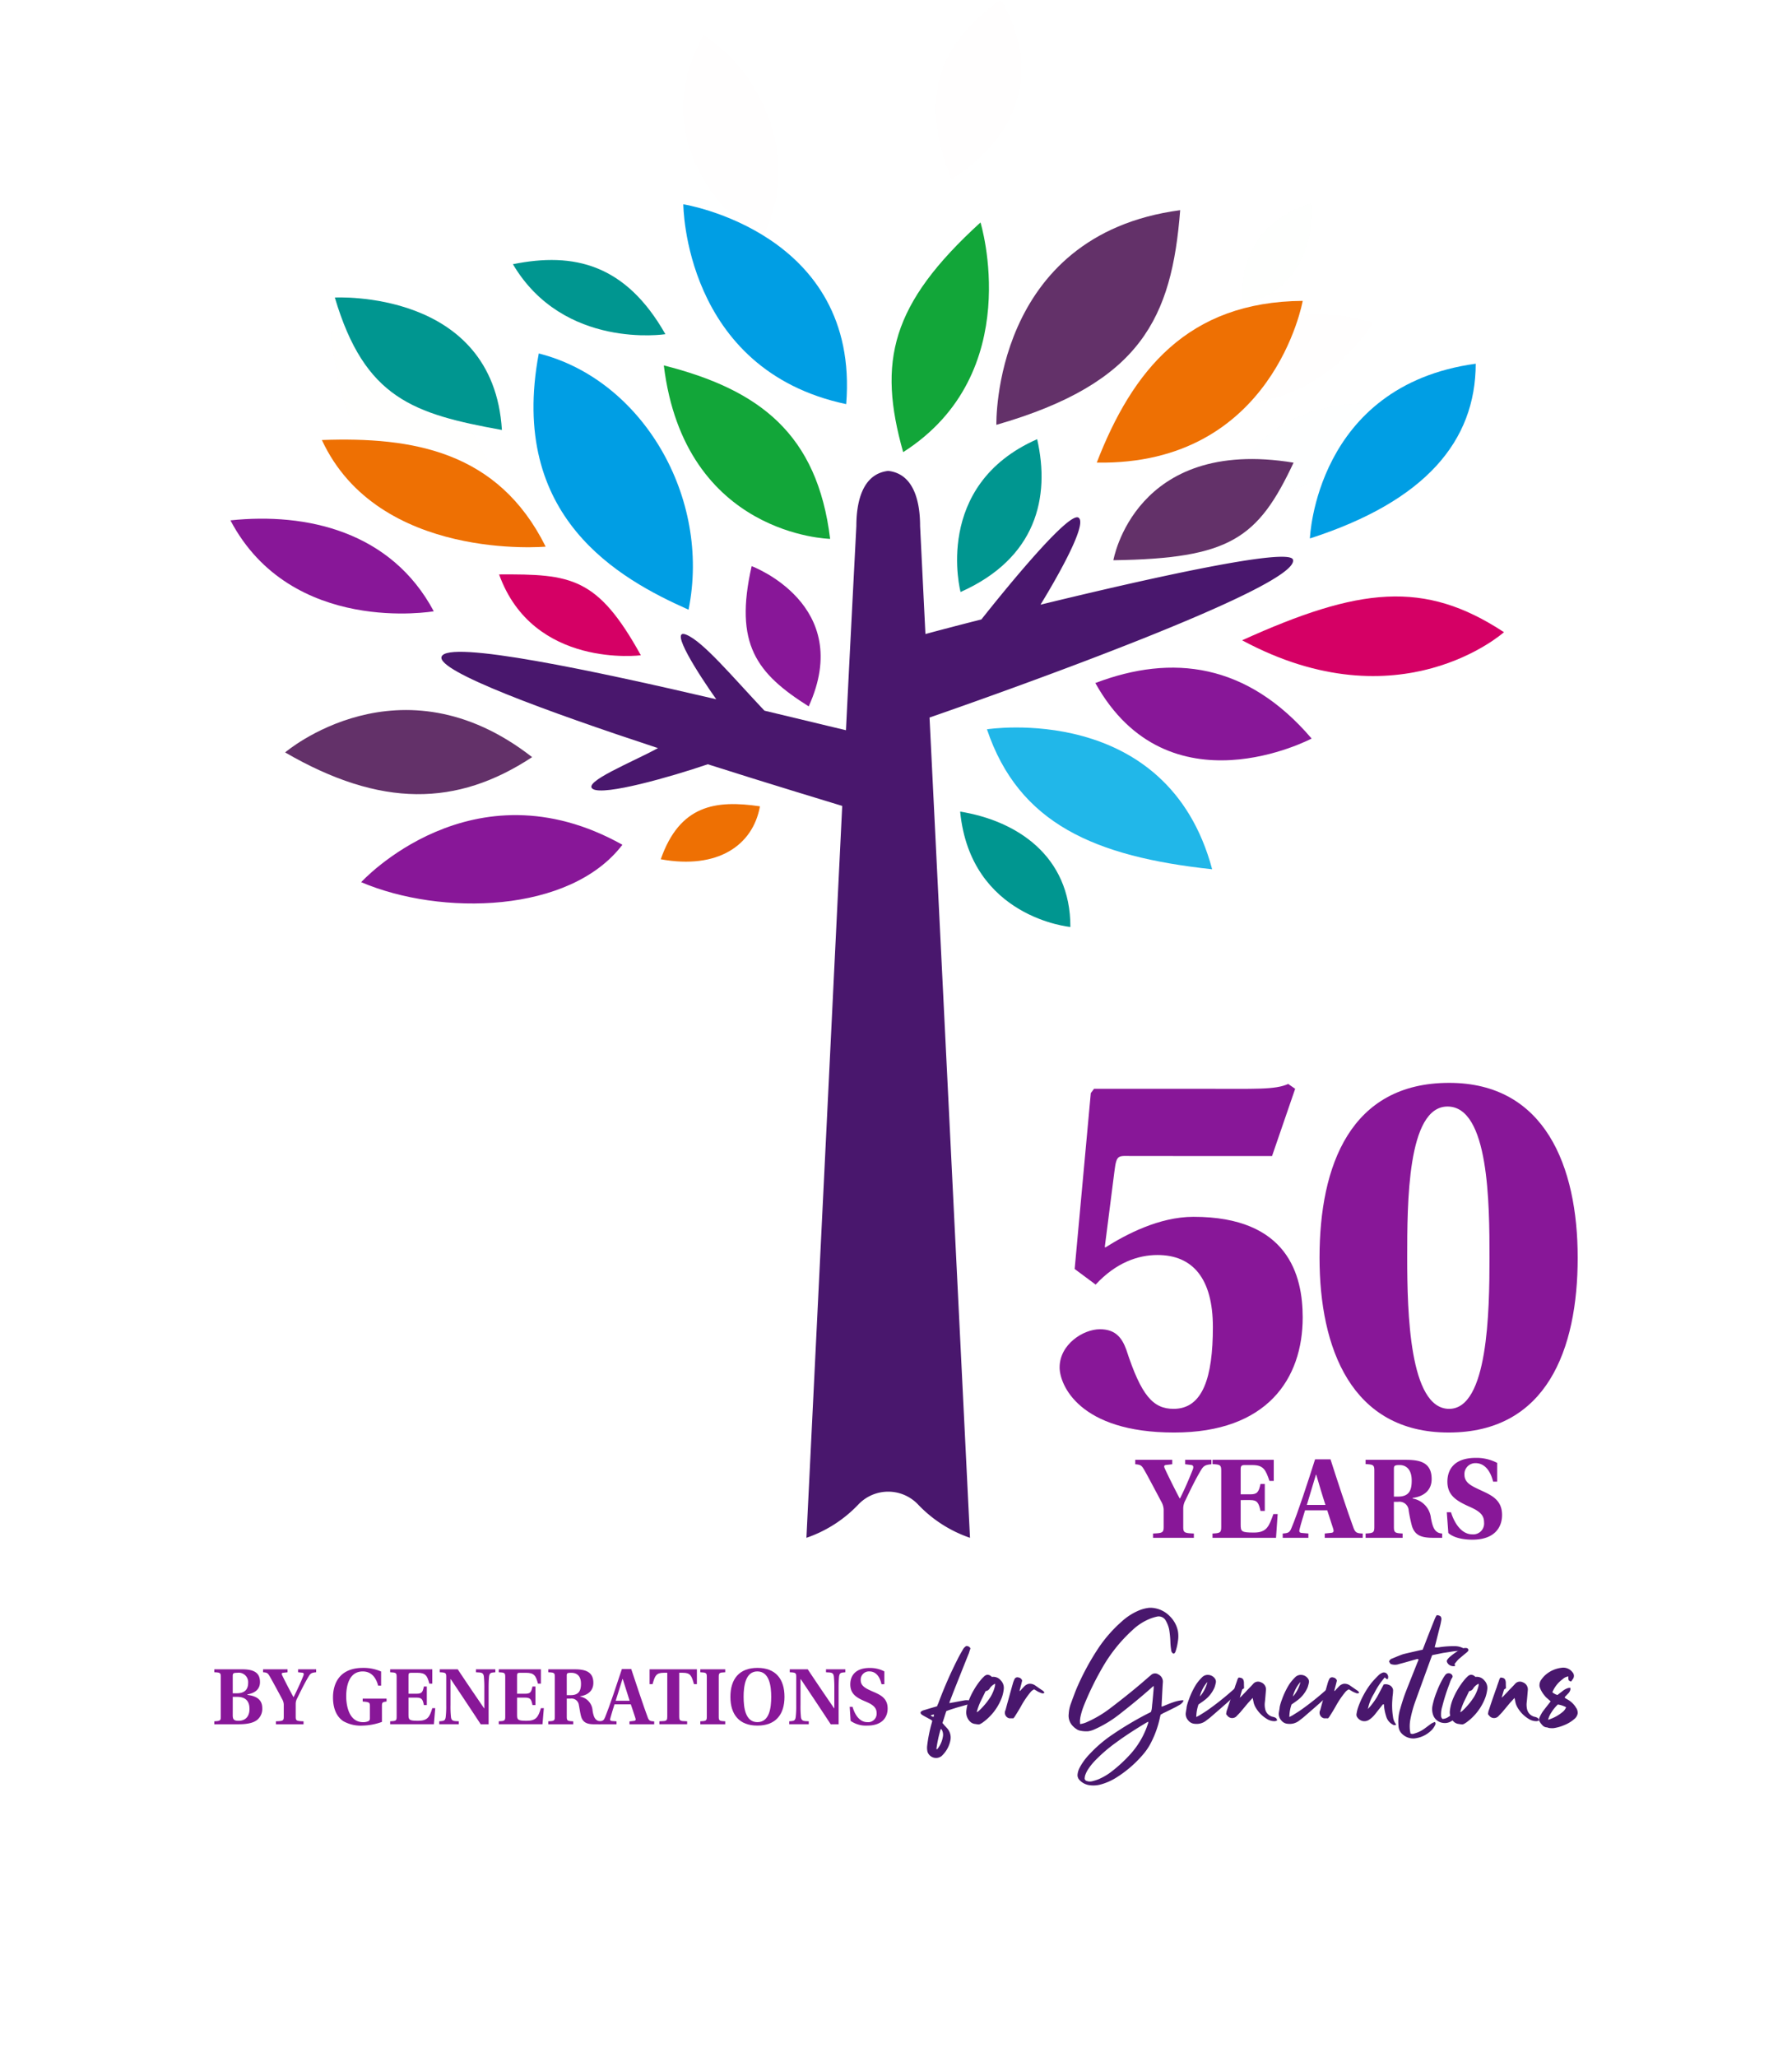<svg xmlns="http://www.w3.org/2000/svg" width="418.071" height="479.828" viewBox="0 0 418.071 479.828">
  <g id="T-5" transform="translate(-750.961 -300)">
    <g id="t50-rgb" transform="translate(683.961 -2172)">
      <g id="words" transform="translate(117 2847)">
        <g id="temasek" transform="translate(0 30)" opacity="0">
          <path id="Path_18986" data-name="Path 18986" d="M76.694,358.646c0,.908.128,1.234,1.062,1.311l1.533.1v.863H70.957v-.863l1.456-.1c.884-.077,1.034-.4,1.034-1.311V345.467H72.27c-2.32,0-2.648.907-3.356,3.382h-.882v-4.418H82.219v4.418h-.884c-.7-2.474-1.034-3.382-3.358-3.382H76.694Z" transform="translate(27.391 -286.492)" fill="#49176d"/>
          <path id="Path_18987" data-name="Path 18987" d="M82.744,346.728c0-1.26-.178-1.363-1.972-1.438v-.86H93.338v4.27h-.825c-.631-2.373-1.006-3.229-3.532-3.229H86.845c-.68,0-.835.147-.835.856v5.455h2.718c1.616,0,1.894-.506,2.219-2.171h.886v5.413h-.886c-.325-1.69-.6-2.108-2.219-2.108H86.011v5.152c0,1.539.177,1.818,2.878,1.818,2.856,0,3.664-.969,4.445-3.57h.742l-.121,4.609H80.8v-.891c1.791-.073,1.943-.174,1.943-1.411Z" transform="translate(32.521 -286.492)" fill="#49176d"/>
          <path id="Path_18988" data-name="Path 18988" d="M93.022,360.92v-.888c1.262-.126,1.65-.025,1.8-1.338a30.926,30.926,0,0,0,.123-3.56v-8.407c0-1.236-.15-1.337-1.944-1.435v-.863h5.957c1.267,3.209,3.436,8.81,4.5,11.462h.074c1.361-3.509,3.313-8.027,4.6-11.462h5.654v.863c-1.767.073-2.08.08-2.08,1.317v11.866c0,1.265.227,1.459,1.99,1.557v.888H106.67v-.888c1.767-.074,1.945-.174,1.945-1.439V346.727h-.074c-1.393,3.739-4.486,11.346-5.421,13.92h-1.2c-1.518-4.139-4.34-10.684-5.627-13.92l.017.072v8.4a29.77,29.77,0,0,0,.126,3.56c.15,1.393.947,1.142,2.283,1.268v.888Z" transform="translate(37.445 -286.494)" fill="#49176d"/>
          <path id="Path_18989" data-name="Path 18989" d="M117.014,347.338h-.077c-.527,1.666-1.419,4.5-2.052,6.539h4.079c-.533-1.614-1.445-4.948-1.95-6.539M119,360.949v-.888h1.338c.554-.049.654-.328.453-.857-.4-1.311-1.168-3.355-1.467-4.237h-4.787c-.475,1.459-.922,3.011-1.265,4.114-.154.492-.109.875.445.948l1.441.035v.888h-5.5v-.888c1.39-.07,1.5-.125,2-1.338,1.39-3.394,3.63-9.87,5.118-14.364h2.556c1.334,4.066,3.752,11.21,4.824,14.526.33,1.028.694,1.128,1.955,1.177v.888Z" transform="translate(44.146 -286.521)" fill="#49176d"/>
          <path id="Path_18990" data-name="Path 18990" d="M133.142,349.023c-.607-2.7-1.971-3.836-3.636-3.836a2.473,2.473,0,0,0-2.6,2.626c0,1.842,1.746,2.574,3.537,3.382,2.4,1.01,4.573,1.993,4.573,5.15,0,2.5-1.516,5.1-6.163,5.1-1.617,0-3.788-.33-4.975-1.391l-.3-4.239h.857c.857,2.927,2.473,4.592,4.42,4.592a2.714,2.714,0,0,0,3.028-2.769c0-1.592-1.125-2.635-3.194-3.5-2.7-1.136-4.9-2.411-4.934-5.073-.032-2.951,1.968-4.947,5.807-4.947A9.229,9.229,0,0,1,134,345.187v3.836Z" transform="translate(49.754 -286.617)" fill="#49176d"/>
          <path id="Path_18991" data-name="Path 18991" d="M136.95,346.728c0-1.26-.154-1.363-1.944-1.438v-.86h12.671v4.291H146.8c-.631-2.37-1.088-3.253-3.612-3.253H141.37c-.682,0-.832.147-.832.856v5.455h2.4c1.614,0,1.9-.506,2.222-2.171h.884v5.58h-.884c-.327-1.693-.607-2.275-2.222-2.275h-2.4v5.152c0,1.539.174,1.818,2.875,1.818,2.853,0,3.486-1.163,4.267-3.76h.885l-.4,4.8H135.006v-.891c1.79-.073,1.944-.174,1.944-1.411Z" transform="translate(54.357 -286.492)" fill="#49176d"/>
          <path id="Path_18992" data-name="Path 18992" d="M158.113,345.39l-1.066-.125v-.835h6.258v.835a5.1,5.1,0,0,0-3.24,1.185,42.369,42.369,0,0,0-4.7,4.519,61,61,0,0,0,5.679,7.724,4.905,4.905,0,0,0,2.171,1.515l-.049.86-1.616-.052c-2.652-.073-3.745-.812-5.284-2.93-1.34-1.742-3.822-5.716-3.822-5.716,1.894-1.917,4.443-4.634,5.706-6.25.349-.428.309-.672-.035-.731m-8.768,1.338c0-1.236-.15-1.363-1.944-1.438v-.86h7.254v.86c-1.791.074-1.945.178-1.945,1.438v11.866c0,1.262.158,1.338,1.952,1.436v.891H147.4v-.891c1.794-.1,1.944-.2,1.944-1.436Z" transform="translate(59.348 -286.492)" fill="#49176d"/>
        </g>
        <g id="for_gen" data-name="for gen" transform="translate(50)" opacity="0">
          <path id="Path_18993" data-name="Path 18993" d="M122.715,330.361a2.393,2.393,0,0,0-.274-1.309c-.062-.143-.153-.2-.275-.181a28.928,28.928,0,0,0-1,4.627l.076.046.076.015.184-.184a6.254,6.254,0,0,0,1.217-3.016m-2.223-4.354a3.03,3.03,0,0,0,.122-.518,1.05,1.05,0,0,0-.366.029c-.02,0-.163.042-.425.123a1.076,1.076,0,0,0,.669.365m8.284-3.838.259.031.182.091.136.153.153.241-.107.138-.136.077-.184.046-.151.045-1.281.365c-.567.164-1,.288-1.309.366q-.64.185-2.225.7-.027,0-.638.245-.185.545-.487,1.505t-.426,1.265a3.07,3.07,0,0,1,.366.426q.821.884.882.975a3.259,3.259,0,0,1,.638,2.526,6.668,6.668,0,0,1-1.248,2.863,7.4,7.4,0,0,1-.822.916,2.106,2.106,0,0,1-3.289-.976,4.2,4.2,0,0,1-.091-1.339,33.818,33.818,0,0,1,1.066-5.359,2.822,2.822,0,0,0,.122-.551l-.289-.226c-.112-.072-.25-.147-.411-.229a3.165,3.165,0,0,1-.335-.184c-.506-.264-.945-.5-1.31-.731q-.425-.271-.366-.609c.062-.163.276-.314.64-.456q.428-.121,1.432-.429c.06-.018.649-.192,1.766-.516a5.856,5.856,0,0,1,.275-.64,97.169,97.169,0,0,1,4.508-10.323c.222-.467.619-1.188,1.185-2.163a2.169,2.169,0,0,1,.825-.915.971.971,0,0,1,1,.548c-.224.649-.335,1-.335,1.037q-.581,1.431-1.659,4.142t-1.539,3.868q-.549,1.368-1.248,3.227a1.575,1.575,0,0,0-.122.487c.63-.123.964-.182,1-.182q2.07-.393,2.62-.488a3.065,3.065,0,0,1,.944.031" transform="translate(47.295 -300.559)" fill="#49176d"/>
          <path id="Path_18994" data-name="Path 18994" d="M131.775,316.87a1.853,1.853,0,0,0,.031-.518,2.986,2.986,0,0,0-1.219,1.034,1.319,1.319,0,0,1-1.006.7c-.1.224-.288.614-.562,1.174s-.481.983-.624,1.278-.3.675-.471,1.14a11.167,11.167,0,0,0-.411,1.341,2.355,2.355,0,0,1,.366-.215,17.017,17.017,0,0,0,2.8-3.288,8.925,8.925,0,0,0,1.1-2.65m-.7-2.1a2.231,2.231,0,0,1,2.041.807,2.5,2.5,0,0,1,.7,2.056,8.731,8.731,0,0,1-.426,1.888,12.6,12.6,0,0,1-4.394,5.82,4.622,4.622,0,0,1-.516.332,1.482,1.482,0,0,1-.49.184c-.039,0-.149-.011-.32-.031s-.283-.035-.335-.046-.146-.025-.288-.045a1.356,1.356,0,0,1-.321-.076l-.258-.1-.289-.17-.259-.229a3.054,3.054,0,0,1-.822-2.619,10.172,10.172,0,0,1,.609-2.407,17.811,17.811,0,0,1,2.8-4.721,8.032,8.032,0,0,1,.7-.729,1.417,1.417,0,0,1,.714-.411,1.357,1.357,0,0,1,.809.227c.018.021.13.114.335.275" transform="translate(50.355 -298.641)" fill="#49176d"/>
          <path id="Path_18995" data-name="Path 18995" d="M140.351,317.822a1.291,1.291,0,0,1,.366.459.662.662,0,0,1-.7.09c-.223-.081-.506-.2-.851-.365-.062-.039-.346-.215-.854-.519a2.364,2.364,0,0,0-.882.7,20.752,20.752,0,0,0-2.192,3.257q-.642,1.126-1.25,2.072a4.619,4.619,0,0,1-.518.731h-.943a1.329,1.329,0,0,1-.885-1.948q.151-.61.67-2.469.608-2.224,1-3.592a6.336,6.336,0,0,1,.4-1.1.75.75,0,0,1,.959-.411,1.028,1.028,0,0,1,.839.715c-.062.283-.163.69-.3,1.217s-.244.914-.306,1.157l.093.06.121-.107.123-.135.091-.123q.608-.64.638-.669a2.047,2.047,0,0,1,1.157-.654,2.2,2.2,0,0,1,1.311.317l.576.4c.672.466,1.116.77,1.341.912" transform="translate(52.957 -298.465)" fill="#49176d"/>
          <path id="Path_18996" data-name="Path 18996" d="M160.638,330.062l.06-.363-.4.184q-4.143,2.464-7.158,4.688a35.786,35.786,0,0,0-5.086,4.418,14.033,14.033,0,0,0-1.523,1.978,6.144,6.144,0,0,0-.609,1.341c-.041.2-.07.4-.091.609a.609.609,0,0,0,.426.579,2.171,2.171,0,0,0,1.309.09,11.437,11.437,0,0,0,1.4-.425,13.75,13.75,0,0,0,3.016-1.736,33.089,33.089,0,0,0,4.508-4.143,19.532,19.532,0,0,0,4.142-7.218m-15.9-.578c0,.022.011.275.031.762a5.286,5.286,0,0,0,1.645-.487,26.472,26.472,0,0,0,5.267-3.107q5.3-4.021,9.107-7.4a3.64,3.64,0,0,0,.289-.229c.132-.112.229-.2.29-.258a1.373,1.373,0,0,1,1.673-.093,1.87,1.87,0,0,1,1.037,1.92q-.063.791-.3,5.511l.062.091c.222-.08.516-.2.882-.348s.679-.279.944-.383.558-.208.884-.318a8.683,8.683,0,0,1,.958-.275c.316-.072.634-.126.959-.167h.428l-.093.335a4.288,4.288,0,0,1-.609.609c-.264.163-.62.363-1.066.609-.365.184-.884.442-1.553.776s-1.108.544-1.31.626c-.02.02-.254.153-.7.394-.1.387-.153.59-.153.61a22.981,22.981,0,0,1-1.95,5.633,13.8,13.8,0,0,1-2.131,3.2,27.042,27.042,0,0,1-6.061,5.207,13.548,13.548,0,0,1-3.838,1.676,6.475,6.475,0,0,1-2.679.093,3.9,3.9,0,0,1-2.132-1.188,1.629,1.629,0,0,1-.426-1.37,4.387,4.387,0,0,1,.426-1.4,13.785,13.785,0,0,1,2.253-3.138,30.77,30.77,0,0,1,5.423-4.658,78.671,78.671,0,0,1,8.069-4.812l.275-.138.334-.168.3-.153a2.061,2.061,0,0,0,.153-.425,2.825,2.825,0,0,0,.076-.4c.01-.1.025-.247.046-.442s.031-.328.031-.408q.09-.581.363-3.871v-.547a4,4,0,0,0-.516.425q-3.137,2.8-7.431,6.153a27.289,27.289,0,0,1-5.817,3.532,5.565,5.565,0,0,1-1.492.459,6.631,6.631,0,0,1-1.98-.153,2.256,2.256,0,0,1-.851-.4,4.12,4.12,0,0,1-.7-.579,3.44,3.44,0,0,1-1.037-2.922,8.375,8.375,0,0,1,.487-2.347q.943-2.59,1.31-3.473a59.528,59.528,0,0,1,5.239-9.684,32.035,32.035,0,0,1,5.39-6.09,13.957,13.957,0,0,1,4.263-2.651,8.739,8.739,0,0,1,2.041-.488,5.4,5.4,0,0,1,1.4.093,6.438,6.438,0,0,1,3.487,1.9,6.68,6.68,0,0,1,1.874,3.519,7.252,7.252,0,0,1-.031,2.376,12.03,12.03,0,0,1-.578,2.4c-.122.264-.275.4-.457.4a.974.974,0,0,1-.519-.853,14.4,14.4,0,0,1-.181-1.767,21.909,21.909,0,0,0-.306-3.1,7.214,7.214,0,0,0-.76-1.951,1.868,1.868,0,0,0-2.163-.944,10.318,10.318,0,0,0-1.858.61,12.957,12.957,0,0,0-3.716,2.467,36.058,36.058,0,0,0-7.187,9.015,68.411,68.411,0,0,0-4.2,8.647,15.969,15.969,0,0,0-.823,2.741c-.039.246-.07.508-.091.793" transform="translate(57.217 -303.125)" fill="#49176d"/>
          <path id="Path_18997" data-name="Path 18997" d="M166.628,315.947a8,8,0,0,0-1.767,3.38,5.267,5.267,0,0,0,.731-.943,8.268,8.268,0,0,0,.642-1.233,7.342,7.342,0,0,0,.394-1.2m7.4,1.067a.64.64,0,0,1,.031.912,5.429,5.429,0,0,1-.762.884c-.872.872-1.564,1.534-2.07,1.979q-1.279,1.132-3.989,3.473l-.335.259c-.122.091-.25.188-.382.289l-.318.243a3.546,3.546,0,0,1-2.5.641,2.075,2.075,0,0,1-1.54-.794,2.222,2.222,0,0,1-.592-1.642q.029-.276.122-.792a5.221,5.221,0,0,0,.091-.67,10.2,10.2,0,0,1,.518-1.736,17.855,17.855,0,0,1,1.706-3.563,10.862,10.862,0,0,1,1.4-1.675,1.849,1.849,0,0,1,1.494-.532,2.038,2.038,0,0,1,1.431.777,1.253,1.253,0,0,1,.273,1,10,10,0,0,1-.3,1.125,7.4,7.4,0,0,1-2.5,3.108c-.042.041-.457.337-1.25.884a9.317,9.317,0,0,0-.516,2.923c.485-.244.741-.374.762-.4.952-.591,1.6-1,1.948-1.25a66.016,66.016,0,0,0,6.121-4.9,1.751,1.751,0,0,1,1.157-.547" transform="translate(65.051 -298.633)" fill="#49176d"/>
          <path id="Path_18998" data-name="Path 18998" d="M179.693,324.05a.765.765,0,0,1,.488.7c-.3.1-.467.153-.488.153a3.39,3.39,0,0,1-1.979-.578,7.423,7.423,0,0,1-2.467-2.5,4.625,4.625,0,0,1-.487-1.067c-.02-.06-.112-.485-.275-1.279q-1,1.1-1.066,1.157-.3.367-.9,1.083t-.9,1.08q-.3.337-.791.822a1.412,1.412,0,0,1-2.223.031,2.157,2.157,0,0,0-.3-.335,3.1,3.1,0,0,1,.243-1.157q.244-.76.548-1.661t.656-1.9c.23-.669.429-1.217.592-1.643.041-.164.093-.331.153-.5l.2-.562c.072-.2.128-.366.168-.488a1.589,1.589,0,0,1,.334-.669,1.724,1.724,0,0,1,.715.122.782.782,0,0,1,.38.365,1.865,1.865,0,0,1,.154.7c0,.306.008.69.029,1.157l-.029.184-.2.105-.2.137c-.041.123-.1.3-.166.534s-.137.461-.2.684-.132.456-.213.7c.283-.244.436-.375.454-.394q.215-.246.52-.551t.547-.578q.244-.274.519-.548t.547-.562q.274-.29.519-.562a1.5,1.5,0,0,1,1.826-.4,1.757,1.757,0,0,1,1.188,1.736q-.154,1.919-.244,2.773a4.69,4.69,0,0,0,.031,1.612,2.356,2.356,0,0,0,1.736,1.92,2.12,2.12,0,0,1,.578.181" transform="translate(67.762 -298.451)" fill="#49176d"/>
          <path id="Path_18999" data-name="Path 18999" d="M182.108,315.947a8.011,8.011,0,0,0-1.766,3.38,5.268,5.268,0,0,0,.731-.943,8.134,8.134,0,0,0,.641-1.233,7.087,7.087,0,0,0,.394-1.2m7.4,1.067a.64.64,0,0,1,.031.912,5.434,5.434,0,0,1-.762.884c-.872.872-1.564,1.534-2.07,1.979q-1.279,1.132-3.989,3.473l-.335.259c-.122.091-.25.188-.382.289l-.318.243a3.546,3.546,0,0,1-2.5.641,2.075,2.075,0,0,1-1.54-.794,2.222,2.222,0,0,1-.592-1.642q.029-.276.122-.792a5.22,5.22,0,0,0,.091-.67,10.191,10.191,0,0,1,.518-1.736,17.778,17.778,0,0,1,1.706-3.563,10.86,10.86,0,0,1,1.4-1.675,1.85,1.85,0,0,1,1.494-.532,2.037,2.037,0,0,1,1.431.777,1.258,1.258,0,0,1,.273,1,10,10,0,0,1-.3,1.125,7.4,7.4,0,0,1-2.5,3.108c-.042.041-.457.337-1.25.884a9.276,9.276,0,0,0-.516,2.923c.485-.244.741-.374.762-.4.952-.591,1.6-1,1.948-1.25a66.189,66.189,0,0,0,6.121-4.9,1.751,1.751,0,0,1,1.157-.547" transform="translate(71.283 -298.633)" fill="#49176d"/>
          <path id="Path_19000" data-name="Path 19000" d="M192.7,317.822a1.291,1.291,0,0,1,.366.459.662.662,0,0,1-.7.09c-.223-.081-.506-.2-.853-.365-.06-.039-.345-.215-.853-.519a2.364,2.364,0,0,0-.882.7,20.751,20.751,0,0,0-2.192,3.257q-.642,1.126-1.25,2.072a4.663,4.663,0,0,1-.516.731h-.944a1.329,1.329,0,0,1-.885-1.948q.152-.61.67-2.469.608-2.224,1-3.592a6.332,6.332,0,0,1,.4-1.1.751.751,0,0,1,.959-.411,1.028,1.028,0,0,1,.839.715c-.06.283-.163.69-.3,1.217s-.244.914-.306,1.157l.093.06.121-.107.123-.135.091-.123q.608-.64.64-.669a2.039,2.039,0,0,1,1.156-.654,2.2,2.2,0,0,1,1.311.317l.576.4c.672.466,1.116.77,1.341.912" transform="translate(74.033 -298.465)" fill="#49176d"/>
          <path id="Path_19001" data-name="Path 19001" d="M199.1,325.823c.021,0,.062.091.122.275a.9.9,0,0,1-.882-.122,3.12,3.12,0,0,1-1.37-1.647,11.969,11.969,0,0,1-.548-2.434c0-.081-.021-.276-.062-.579l-.167-.015-.091.062-.062.091-.076.074q-1.706,2.165-1.736,2.194a5.727,5.727,0,0,1-1.309,1.189,1.981,1.981,0,0,1-1.478.3,2.048,2.048,0,0,1-1.262-.854,1.051,1.051,0,0,1-.182-.881,8.7,8.7,0,0,1,.3-1.279,20.259,20.259,0,0,1,3.138-5.848,22.838,22.838,0,0,1,1.706-1.826,2.374,2.374,0,0,1,.762-.52.959.959,0,0,1,1.035.062,1.1,1.1,0,0,1,.426,1.006l-.06.334H197l-.229-.2-.2-.168a18.2,18.2,0,0,0-2.5,3.776,10.585,10.585,0,0,0-1.432,3.594,16.839,16.839,0,0,0,2.1-2.772q.122-.183,1.584-2.954a1.925,1.925,0,0,1,1.2.091,1.525,1.525,0,0,1,.867.762,1.182,1.182,0,0,1,.122.669,8.564,8.564,0,0,1-.076.961,8.532,8.532,0,0,0-.076.9,17.028,17.028,0,0,0,.152,4.26,3.414,3.414,0,0,0,.578,1.494" transform="translate(76.488 -298.791)" fill="#49176d"/>
          <path id="Path_19002" data-name="Path 19002" d="M212.729,312.059a1.128,1.128,0,0,1,.578.578,7.139,7.139,0,0,1-1.355.077,8.555,8.555,0,0,0-1.293.045c-.286.039-.715.105-1.3.2s-1.02.159-1.324.2c-.121.02-.975.2-2.558.516a3.047,3.047,0,0,0-.182.4q-3.046,8.374-3.685,10.14a27.986,27.986,0,0,0-1.25,4.479,8.606,8.606,0,0,0-.091,2.558q0,.029.122.7a1.023,1.023,0,0,0,.822.031,7.583,7.583,0,0,0,2.682-1.341c.607-.446,1-.742,1.187-.884a3.483,3.483,0,0,1,1-.487.558.558,0,0,1,.062.7,4.16,4.16,0,0,1-.67,1.034,6.632,6.632,0,0,1-4.2,2.1A3.765,3.765,0,0,1,198.2,331.8a2.782,2.782,0,0,1-.609-1.735,9.953,9.953,0,0,1,.4-3.839q.7-2.434,1.248-3.836.212-.579,2.77-7a6.522,6.522,0,0,0,.276-.7l-.184-.091-.137-.031-.151.046-.137.046c-.3.079-.721.2-1.248.348s-1.016.29-1.463.412-.863.234-1.248.334a2.808,2.808,0,0,1-1.98-.031,5.3,5.3,0,0,1-.334-.547,1.008,1.008,0,0,1,.7-.7c1.342-.568,2.213-.914,2.62-1.034q.334-.093,4.051-.945a4.045,4.045,0,0,0,.456-.091q.3-.732.306-.763.3-.791.807-2.087t.944-2.4q.442-1.115.837-2.087,0-.031.366-.7a1.379,1.379,0,0,1,.929.273,1.075,1.075,0,0,1,.167.853c-.06.387-.142.794-.244,1.217q-.061.215-1.126,4.448-.03.063-.182.67a3.3,3.3,0,0,0,1.126,0,22.373,22.373,0,0,1,3.624-.245,4.339,4.339,0,0,1,1.95.49" transform="translate(78.672 -302.629)" fill="#49176d"/>
          <path id="Path_19003" data-name="Path 19003" d="M210.606,309.832a.523.523,0,0,1,.382.272.394.394,0,0,1-.046.428,2.763,2.763,0,0,1-.365.365c-.182.142-.432.344-.746.609s-.541.459-.684.578a4.245,4.245,0,0,0-.579.52c-.062.06-.314.365-.762.912.06.264.093.408.093.428l-.032.093a1.793,1.793,0,0,1-1.065-.139,1.5,1.5,0,0,1-.729-.717.557.557,0,0,1,.028-.638,3.412,3.412,0,0,1,.4-.49,13.329,13.329,0,0,1,2.923-2.01,1.849,1.849,0,0,1,1.188-.21m-2.8,15.2a1.4,1.4,0,0,1,.762-.215l.029.337-.091.3a3.708,3.708,0,0,1-1.4,1.384,2.84,2.84,0,0,1-2.041.443,2.8,2.8,0,0,1-2.316-1.95,4.121,4.121,0,0,1-.123-2.01,18.146,18.146,0,0,1,1.006-3.32,20.451,20.451,0,0,1,1.645-3.411c.181-.264.3-.435.365-.516a.965.965,0,0,1,1.31-.213.81.81,0,0,1,.351.439.556.556,0,0,1-.107.5,3.042,3.042,0,0,0-.229.411c-.07.151-.128.282-.167.394l-.154.428c-.06.173-.112.309-.151.41a45.838,45.838,0,0,0-1.584,5.027,6.264,6.264,0,0,0-.272,2.069,1,1,0,0,0,.335.825,2.589,2.589,0,0,0,1.431-.519q.884-.547,1.4-.822" transform="translate(81.555 -300.432)" fill="#49176d"/>
          <path id="Path_19004" data-name="Path 19004" d="M212.2,316.87a1.924,1.924,0,0,0,.031-.518,2.986,2.986,0,0,0-1.219,1.034,1.319,1.319,0,0,1-1.006.7c-.1.224-.288.614-.562,1.174s-.484.983-.623,1.278-.3.675-.471,1.14a11.469,11.469,0,0,0-.414,1.341,2.52,2.52,0,0,1,.366-.215,16.983,16.983,0,0,0,2.8-3.288,8.925,8.925,0,0,0,1.1-2.65m-.7-2.1a2.232,2.232,0,0,1,2.042.807,2.5,2.5,0,0,1,.7,2.056,8.812,8.812,0,0,1-.426,1.888,12.593,12.593,0,0,1-4.386,5.818,4.364,4.364,0,0,1-.516.332,1.451,1.451,0,0,1-.49.184c-.039,0-.146-.011-.318-.031s-.283-.035-.335-.046-.147-.025-.288-.045a1.373,1.373,0,0,1-.323-.076l-.258-.1-.289-.17-.258-.229a3.063,3.063,0,0,1-.822-2.619,10.17,10.17,0,0,1,.607-2.407,17.889,17.889,0,0,1,2.8-4.721,7.842,7.842,0,0,1,.7-.729,1.412,1.412,0,0,1,.717-.411,1.356,1.356,0,0,1,.806.227c.018.021.13.114.334.275" transform="translate(82.736 -298.641)" fill="#49176d"/>
          <path id="Path_19005" data-name="Path 19005" d="M223.248,324.05a.765.765,0,0,1,.488.7c-.3.1-.467.153-.488.153a3.39,3.39,0,0,1-1.979-.578,7.424,7.424,0,0,1-2.467-2.5,4.623,4.623,0,0,1-.487-1.067c-.02-.06-.112-.485-.275-1.279q-1,1.1-1.066,1.157-.3.367-.9,1.083t-.9,1.08q-.3.337-.791.822a1.412,1.412,0,0,1-2.223.031,2.155,2.155,0,0,0-.3-.335,3.1,3.1,0,0,1,.243-1.157q.244-.76.548-1.661t.656-1.9c.23-.669.429-1.217.592-1.643.041-.164.093-.331.153-.5l.2-.562c.072-.2.128-.366.168-.488a1.589,1.589,0,0,1,.334-.669,1.735,1.735,0,0,1,.717.122.785.785,0,0,1,.379.365,1.865,1.865,0,0,1,.154.7c0,.306.01.69.029,1.157l-.029.184-.2.105-.2.137c-.041.123-.1.3-.166.534s-.137.461-.2.684-.132.456-.213.7c.283-.244.438-.375.456-.394.142-.164.316-.348.519-.551s.386-.394.547-.578.335-.365.519-.548.365-.369.547-.562.355-.381.519-.562a1.5,1.5,0,0,1,1.826-.4,1.757,1.757,0,0,1,1.188,1.736q-.154,1.919-.244,2.773a4.692,4.692,0,0,0,.031,1.612,2.356,2.356,0,0,0,1.736,1.92,2.1,2.1,0,0,1,.578.181" transform="translate(85.299 -298.451)" fill="#49176d"/>
          <path id="Path_19006" data-name="Path 19006" d="M225.92,323.345a2.434,2.434,0,0,0,.731-1.035,6.243,6.243,0,0,0-1.919-.638,8.893,8.893,0,0,0-1.476,1.8,5.62,5.62,0,0,0-.808,1.767,9.575,9.575,0,0,0,3.471-1.889m3.107-.851a2.028,2.028,0,0,1,.32,1.3,2.141,2.141,0,0,1-.777,1.264,8.119,8.119,0,0,1-2.375,1.431,9.831,9.831,0,0,1-2.467.7,6.592,6.592,0,0,1-1.006-.029l-.243-.062-.274-.091a1.462,1.462,0,0,1-.945-.365,4.979,4.979,0,0,1-.76-.945,1.04,1.04,0,0,1-.062-.975,11.457,11.457,0,0,1,.7-1.31c.081-.122.628-.83,1.644-2.132l.091-.107.091-.121.091-.107c-.691-.609-1.055-.934-1.1-.976q-.215-.24-.488-.578a5.952,5.952,0,0,1-.578-.882,4.3,4.3,0,0,1-.426-1.035,2.236,2.236,0,0,1,.457-1.676,6.361,6.361,0,0,1,.76-.884,6.907,6.907,0,0,1,3.868-1.8,2.685,2.685,0,0,1,2.62,1.065,1.23,1.23,0,0,1,.09,1.523c-.02.022-.163.224-.426.609a1.081,1.081,0,0,1-.578-.3,2.192,2.192,0,0,1-.062-.882,2.253,2.253,0,0,0-1.309.609,7.189,7.189,0,0,0-2.438,3.077,3.2,3.2,0,0,0,1.189.638c.711-.548,1.1-.842,1.156-.884a3.666,3.666,0,0,1,1.432-.76l.426-.031v.457a2.017,2.017,0,0,1-.547.912c-.021.022-.286.294-.792.822l.121.2.244.153.182.107a5.379,5.379,0,0,1,2.041,1.857l.031.093Z" transform="translate(88.717 -299.115)" fill="#49176d"/>
        </g>
        <g id="by_gen" data-name="by gen" transform="translate(-50)" opacity="0">
          <path id="Path_19007" data-name="Path 19007" d="M6.535,313.359c2.766,0,4.12.844,4.12,2.964,0,1.648-1.08,2.55-2.923,2.884v.118c1.766.236,3.453.863,3.453,3.1a3.313,3.313,0,0,1-1.159,2.708c-.8.647-2.1,1.039-4.336,1.039H0v-.687c1.373-.079,1.511-.157,1.511-1.1v-9.242c0-.961-.137-1.039-1.511-1.1v-.687ZM4.3,318.951h.961c1.825,0,2.63-.922,2.63-2.414a2.211,2.211,0,0,0-2.512-2.373c-.884.02-1.079.078-1.079.745Zm0,5.141c0,.982.314,1.275,1.354,1.275,1.334,0,2.55-.725,2.55-2.786,0-1.766-.882-2.8-2.9-2.8h-1Z" transform="translate(0 -299.004)" fill="#881798"/>
          <path id="Path_19008" data-name="Path 19008" d="M11.111,326.172v-.687c1.687-.059,1.825-.157,1.825-1.1V321.56a2.68,2.68,0,0,0-.373-1.236c-.764-1.452-2.177-4.061-2.864-5.258-.471-.8-.609-.961-1.589-1.02v-.687h5.709v.687l-1.039.118c-.372.02-.353.294-.216.589.707,1.471,1.9,3.746,2.63,5.082h.039c.9-1.766,1.786-3.728,2.275-4.985.178-.45.079-.666-.255-.706l-.98-.1v-.687H20.49v.687c-1.06.1-1.314.236-1.786,1.041-.825,1.353-1.786,3.3-2.669,5.1a2.591,2.591,0,0,0-.313,1.257v2.943c0,.941.116,1.039,1.825,1.1v.687Z" transform="translate(3.266 -299.004)" fill="#881798"/>
          <path id="Path_19009" data-name="Path 19009" d="M31.16,325.719a14.085,14.085,0,0,1-4.493.863,8.285,8.285,0,0,1-4.533-1.039c-1.393-.941-2.393-2.689-2.393-5.553,0-3,1.354-6.867,6.985-6.867a10.066,10.066,0,0,1,4.237.844v3.3h-.687c-.47-1.766-1.491-3.316-3.589-3.316-3.335,0-3.866,3.669-3.866,5.787,0,1.57.373,6.044,3.944,6.044a2.932,2.932,0,0,0,1.157-.2c.314-.118.432-.334.432-.766v-2.727c0-.923-.137-1-1.687-1.119v-.67h5.571v.666c-.961.118-1.079.2-1.079,1.08Z" transform="translate(7.947 -299.1)" fill="#881798"/>
          <path id="Path_19010" data-name="Path 19010" d="M30.759,315.145c0-.962-.137-1.041-1.511-1.1v-.686h9.83V316.7H38.39c-.49-1.844-.863-2.532-2.805-2.532H34.192c-.55,0-.668.118-.668.668v4.218h1.864c1.255,0,1.452-.372,1.727-1.687H37.8V321.7h-.687c-.254-1.3-.471-1.746-1.727-1.746H33.525v4c0,1.177.137,1.412,2.237,1.412,2.218,0,2.707-.9,3.316-2.943h.687l-.314,3.746h-10.2v-.686c1.373-.059,1.511-.137,1.511-1.1Z" transform="translate(11.775 -299.004)" fill="#881798"/>
          <path id="Path_19011" data-name="Path 19011" d="M47.085,326.172c-2.3-3.512-4.63-7-6.985-10.517h-.059v6.024a23.377,23.377,0,0,0,.1,2.766c.118,1.1.746.961,1.825,1.039v.687H37.413v-.687c.98-.1,1.393-.02,1.511-1.039a21.829,21.829,0,0,0,.118-2.766v-6.515c0-.98-.137-1.059-1.512-1.118v-.687h4.2c1.943,2.944,4.061,6.044,6.141,9.085h.059v-4.61a27.394,27.394,0,0,0-.1-2.746c-.118-1.1-.766-.962-1.846-1.041v-.687H50.5v.687c-.961.1-1.334.02-1.471,1.041-.059.647-.1,1.353-.1,2.746v8.339Z" transform="translate(15.063 -299.004)" fill="#881798"/>
          <path id="Path_19012" data-name="Path 19012" d="M48.822,315.145c0-.962-.137-1.041-1.511-1.1v-.686h9.83V316.7h-.687c-.49-1.844-.863-2.532-2.805-2.532H52.255c-.55,0-.668.118-.668.668v4.218h1.864c1.255,0,1.452-.372,1.727-1.687h.687V321.7h-.687c-.254-1.3-.471-1.746-1.727-1.746H51.588v4c0,1.177.137,1.412,2.237,1.412,2.218,0,2.707-.9,3.316-2.943h.687l-.314,3.746h-10.2v-.686c1.373-.059,1.511-.137,1.511-1.1Z" transform="translate(19.049 -299.004)" fill="#881798"/>
          <path id="Path_19013" data-name="Path 19013" d="M59.862,324.386c0,.962.137,1.041,1.511,1.1v.686H55.545v-.686c1.393-.059,1.53-.137,1.53-1.1v-9.24c0-.962-.137-1.041-1.53-1.1v-.686h6.221c2.55,0,4.3.647,4.3,3.159,0,1.825-1.275,2.864-3.08,3.119v.078a3.543,3.543,0,0,1,2.9,3.3c.236,1.373.55,2.393,1.864,2.473v.686H66.239c-1.746,0-2.609-.47-3.021-1.786-.255-.922-.393-2.06-.53-2.687a1.722,1.722,0,0,0-1.962-1.512h-.863Zm0-5h.922c1.923,0,2.394-1.1,2.394-2.65,0-1.981-1.079-2.57-2.3-2.57-1,0-1.02.157-1.02.766Z" transform="translate(22.363 -299.004)" fill="#881798"/>
          <path id="Path_19014" data-name="Path 19014" d="M71.121,326.2v-.666l1.02-.119c.431-.039.509-.273.353-.686-.314-1-.825-2.492-1.06-3.178H67.627c-.352,1.157-.706,2.216-.961,3.2-.118.412-.1.627.353.686l1.079.079v.687h-4.18v-.687c1.041-.059,1.217-.216,1.551-1.039,1.059-2.63,2.727-7.653,3.885-11.165h2.177c1.039,3.16,2.9,8.731,3.846,11.283.295.784.55.884,1.511.943v.666ZM69.55,315.638h-.059c-.411,1.275-1.1,3.473-1.589,5.082h3.257c-.412-1.275-1.216-3.866-1.609-5.082" transform="translate(25.734 -299.027)" fill="#881798"/>
          <path id="Path_19015" data-name="Path 19015" d="M79.312,324.406c0,.707.118.962.825,1.021l1.02.057v.687H74.682v-.687l1.039-.057c.687-.059.8-.314.8-1.021V314.164H75.7c-1.786,0-2.06.707-2.609,2.648H72.4v-3.453H83.432v3.453h-.686c-.55-1.941-.805-2.648-2.609-2.648h-.825Z" transform="translate(29.152 -299.004)" fill="#881798"/>
          <path id="Path_19016" data-name="Path 19016" d="M85.135,324.386c0,.941.118,1.041,1.511,1.1v.686H80.837v-.686c1.373-.059,1.511-.137,1.511-1.1v-9.24c0-.962-.137-1.041-1.511-1.1v-.686h5.808v.686c-1.393.059-1.511.137-1.511,1.1Z" transform="translate(32.547 -299.004)" fill="#881798"/>
          <path id="Path_19017" data-name="Path 19017" d="M98.457,319.871c0,4.141-2.059,6.71-6.317,6.71-4.239,0-6.3-2.57-6.3-6.71,0-4.16,2.059-6.749,6.317-6.749,4.239,0,6.3,2.589,6.3,6.749m-9.535,0c0,2.55.412,5.906,3.218,5.906,2.826,0,3.219-3.356,3.219-5.906,0-2.453-.393-5.926-3.239-5.926-2.786,0-3.2,3.473-3.2,5.926" transform="translate(34.563 -299.1)" fill="#881798"/>
          <path id="Path_19018" data-name="Path 19018" d="M105.3,326.172c-2.3-3.512-4.63-7-6.985-10.517h-.059v6.024a23.378,23.378,0,0,0,.1,2.766c.118,1.1.746.961,1.825,1.039v.687H95.629v-.687c.98-.1,1.393-.02,1.511-1.039a21.828,21.828,0,0,0,.118-2.766v-6.515c0-.98-.137-1.059-1.512-1.118v-.687h4.2c1.943,2.944,4.061,6.044,6.141,9.085h.059v-4.61a27.394,27.394,0,0,0-.1-2.746c-.116-1.1-.764-.962-1.844-1.041v-.687h4.514v.687c-.961.1-1.334.02-1.471,1.041-.059.647-.1,1.353-.1,2.746v8.339Z" transform="translate(38.502 -299.004)" fill="#881798"/>
          <path id="Path_19019" data-name="Path 19019" d="M113.1,316.923c-.47-2.1-1.53-2.983-2.825-2.983a1.926,1.926,0,0,0-2.021,2.06c0,1.414,1.354,1.982,2.746,2.61,1.846.784,3.533,1.55,3.533,3.982,0,1.944-1.159,3.983-4.769,3.983a6.208,6.208,0,0,1-3.866-1.1l-.215-3.276h.666c.648,2.257,1.9,3.571,3.414,3.571a1.977,1.977,0,0,0,2.2-2.139c0-1.255-.9-1.962-2.492-2.629-2.118-.884-3.65-1.746-3.65-4.042s1.511-3.826,4.494-3.826a7.188,7.188,0,0,1,3.453.8v2.983Z" transform="translate(42.551 -299.094)" fill="#881798"/>
        </g>
      </g>
      <g id="_50" data-name="50" transform="translate(314.207 2754.569)" opacity="0">
        <path id="Path_19071" data-name="Path 19071" d="M157.663,232.708c-3.389,0-3.765-.5-4.268,3.515l-2.257,17.691.123.125c4.769-3.011,12.548-7.152,20.578-7.152,22.082,0,25.47,13.677,25.47,23.463,0,14.3-8.281,26.852-29.988,26.852-22.206,0-26.723-11.168-26.723-15.183,0-5.394,5.521-8.908,9.41-8.908,3.637,0,5.142,2.007,6.146,4.767,3.512,10.79,6.274,13.8,11.043,13.8,6.773,0,9.158-7.275,9.158-19.071,0-11.417-4.769-16.812-12.922-16.812-4.518,0-9.663,1.756-14.429,6.9l-4.894-3.638,3.766-41.03.752-1h25.219c12.546,0,17.064.251,20.073-1.131l1.633,1.131L190.16,232.71Z" transform="translate(-140.599 -215.645)" fill="#881798"/>
        <path id="Path_19072" data-name="Path 19072" d="M244.059,256.494c0,21.456-7.277,40.778-30.112,40.778-22.71,0-30.116-19.7-30.116-40.778,0-21.579,7.278-40.777,30.239-40.777,22.334,0,29.988,19.447,29.988,40.777m-39.774,0c0,12.673.5,35.258,9.786,35.258,9.034,0,9.412-22.585,9.412-35.258s-.125-35.258-9.788-35.258c-9.41,0-9.41,22.586-9.41,35.258" transform="translate(-123.192 -215.717)" fill="#881798"/>
        <path id="Path_19073" data-name="Path 19073" d="M157.329,296.59v-1c2.229-.083,2.478-.223,2.478-1.56v-4.07a4.194,4.194,0,0,0-.585-1.867c-.975-1.839-3.121-5.906-3.845-7.16-.668-1.17-.836-1.393-2.2-1.5V278.4h8.636v1.031l-1.421.167c-.612.055-.5.446-.306.864.892,1.95,2.647,5.432,3.455,6.936h.084c1.17-2.312,2.255-4.9,2.981-6.742.251-.7.084-1-.418-1.058l-1.365-.167V278.4h6.129v1.031c-1.394.139-1.839.362-2.424,1.365-1.338,2.2-2.453,4.568-3.651,7.048a4.034,4.034,0,0,0-.5,1.923v4.262c0,1.337.222,1.477,2.48,1.56v1Z" transform="translate(-135.535 -190.48)" fill="#881798"/>
        <path id="Path_19074" data-name="Path 19074" d="M168.063,280.933c0-1.31-.223-1.449-2.034-1.532v-1h14.29v4.93h-1c-.892-2.591-1.366-3.706-4.012-3.706h-1.783c-.725,0-.922.2-.922.976v5.85h2.23c1.589,0,1.978-.474,2.394-2.424h1v6.3h-1c-.417-1.95-.8-2.536-2.394-2.536H172.6v5.683c0,1.644.139,1.895,3.094,1.895,3.093,0,3.537-1.588,4.54-4.319h1l-.387,5.545H166.029v-1c1.811-.084,2.034-.223,2.034-1.561Z" transform="translate(-130.36 -190.48)" fill="#881798"/>
        <path id="Path_19075" data-name="Path 19075" d="M187.513,296.623v-1l1.588-.168c.5-.055.558-.418.391-.919-.474-1.5-1.059-3.288-1.394-4.319h-5.181c-.446,1.533-.947,3.037-1.254,4.319-.167.585-.111.891.446.947l1.588.14v1h-5.991v-1c1.366-.084,1.644-.279,2.062-1.338,1.338-3.119,3.929-11.032,5.488-15.963h3.6c1.449,4.542,4.1,12.593,5.4,16.074.39,1,.78,1.2,2.118,1.227v1Zm-1.978-14.711h-.083c-.5,1.616-1.477,4.932-2.118,7.048h4.345c-.585-1.755-1.643-5.292-2.145-7.048" transform="translate(-125.659 -190.512)" fill="#881798"/>
        <path id="Path_19076" data-name="Path 19076" d="M198.1,294.027c0,1.338.222,1.477,2.032,1.561v1h-8.636v-1c1.809-.084,2.034-.223,2.034-1.561V280.933c0-1.31-.224-1.449-2.034-1.532v-1h9.165c3.15,0,6.242.362,6.242,4.486,0,2.645-1.84,4.066-4.431,4.4v.139a5.169,5.169,0,0,1,4.263,4.54c.39,2.062.837,3.539,2.62,3.623v1H207.2c-2.9,0-4.208-.7-4.876-2.675a36.208,36.208,0,0,1-.78-3.706,2.143,2.143,0,0,0-2.478-2.006h-.975Zm0-7.048h1c2.787,0,3.149-1.811,3.149-3.76,0-2.48-1.2-3.6-2.842-3.6-1.254,0-1.309.251-1.309.976Z" transform="translate(-120.109 -190.48)" fill="#881798"/>
        <path id="Path_19077" data-name="Path 19077" d="M215.807,283.624c-.78-3.121-2.4-4.319-4.068-4.319a2.538,2.538,0,0,0-2.619,2.7c0,1.978,1.839,2.7,3.955,3.7,2.368,1.087,4.819,2.2,4.819,5.685,0,2.729-1.588,5.766-6.936,5.766-1.728,0-4.206-.306-5.6-1.56L205,290.757h.975c1.059,3.342,2.926,5.153,4.932,5.153a2.535,2.535,0,0,0,2.786-2.786c0-1.56-.808-2.508-3.26-3.594-3.121-1.393-5.293-2.647-5.293-5.906,0-3.093,1.867-5.545,6.6-5.545a10.3,10.3,0,0,1,5.014,1.17v4.375Z" transform="translate(-114.671 -190.608)" fill="#881798"/>
      </g>
      <g id="trunk">
        <path id="trunk_base" data-name="trunk base" d="M149.449,126.794c0-5.108-1.188-12.143-7.434-12.841-6.247.7-7.435,7.733-7.435,12.841-3.267,63.247-2.513,49.929-11.65,236.007a30.166,30.166,0,0,0,12.1-7.754,9.6,9.6,0,0,1,13.96,0,30.175,30.175,0,0,0,12.1,7.754" transform="translate(132.207 2467.881)" fill="#49176d"/>
        <path id="trunk_R" data-name="trunk R" d="M131.355,192.115S113,186.56,99.922,182.378c-8.845,3.011-24.153,7.353-26.793,5.783s9.18-6.278,15.168-9.552c-25.667-8.448-51.71-17.942-50.485-21.325,1.446-3.993,35.827,3.335,64.08,9.933-4.1-5.789-11.2-16.8-6.978-15.056,3.969,1.645,10.682,9.729,18.214,17.711,5.838,1.394,14.987,3.6,14.987,3.6l4.111.982s7.538,2.559,6.757,10.32S131.355,192.115,131.355,192.115Z" transform="translate(132.207 2467.881)" fill="#49176d"/>
        <path id="trunk_L" data-name="trunk L" d="M236.441,134.658c-.823-2.948-33.525,4.31-58.9,10.5,2.247-3.666,11.288-18.752,8.865-20.3s-18.686,18.724-22.65,23.734c-5.754,1.463-10.374,2.678-13.064,3.414-2.424,1.624-7.642,3.249-6.861,11.139a8.769,8.769,0,0,0,7.823,8.335c18.1-6.273,86.514-30.628,84.786-36.819" transform="translate(132.207 2467.881)" fill="#49176d"/>
      </g>
      <g id="leaves">
        <g id="top3" transform="translate(117 2472)" opacity="0.005">
          <path id="Path_19030" data-name="Path 19030" d="M96.167,53.791c9.663-18.45.571-38.977-13.5-47.984-15.808,29.071,13.5,47.984,13.5,47.984" transform="translate(31.401 2.338)" fill="#ee7003"/>
          <path id="Path_19032" data-name="Path 19032" d="M135.137,0c-17.693,12.457-17.5,26.766-11.448,41.857C151.652,23.515,135.137,0,135.137,0" transform="translate(48.309)" fill="#d50065"/>
          <path id="Path_19052" data-name="Path 19052" d="M187.086,33.832C174.656,37.532,170.057,47.4,171.1,57.4c18.2-4.215,15.991-23.567,15.991-23.567" transform="translate(68.83 13.621)" fill="#12a639"/>
          <path id="Path_19065" data-name="Path 19065" d="M60.432,101.8C55.832,63.336,19.3,54.9,19.3,54.9,22.374,86,34.33,92.248,60.432,101.8" transform="translate(7.77 22.102)" fill="#80c342"/>
          <path id="Path_19056" data-name="Path 19056" d="M206.362,66.945c-21.208-.39-29.6,6.665-39.359,21.093,27.365,5.834,39.359-21.093,39.359-21.093" transform="translate(67.239 26.947)" fill="#009690"/>
          <path id="Path_19046" data-name="Path 19046" d="M159.925,71.238s27.139,10.689,46.141-16.993c-35-9.579-46.141,16.993-46.141,16.993" transform="translate(64.39 21.002)" fill="#ee7003"/>
        </g>
        <g id="top2" transform="translate(117 2452)" opacity="0">
          <path id="Path_19029" data-name="Path 19029" d="M43.883,33.045c-4.523,29.393,6.131,49.661,32.008,61.29,9.12-44.422-32.008-61.29-32.008-61.29" transform="translate(17.261 13.305)" fill="#881798"/>
          <path id="Path_19033" data-name="Path 19033" d="M150.627,81.451C171.84,65.27,177.7,54.949,170.9,34.056c-32.893,17.816-20.273,47.4-20.273,47.4" transform="translate(59.688 13.712)" fill="#d50065"/>
          <path id="Path_19049" data-name="Path 19049" d="M100.8,77.785c3.009-38.152-33.04-41.664-33.04-41.664,3.254,27.571,13.4,35.279,33.04,41.664" transform="translate(27.282 14.543)" fill="#633169"/>
          <path id="Path_19054" data-name="Path 19054" d="M148.242,53.647c-15.239,8.738-17.314,16.6-16.334,29.6,22.636-7.87,16.334-29.6,16.334-29.6" transform="translate(53.027 21.6)" fill="#881798"/>
          <path id="Path_19067" data-name="Path 19067" d="M115.238,107.938c23.111-35.684,19.889-60.84.691-90.392-41.231,44.178-.691,90.392-.691,90.392" transform="translate(39.225 7.064)" fill="#009690"/>
          <path id="Path_19068" data-name="Path 19068" d="M127.157,72.259C170.8,56.02,164.6,17.547,164.6,17.547c-32.05,10.774-35.761,28.7-37.442,54.712" transform="translate(51.196 7.065)" fill="#21b7e9"/>
          <path id="Path_19070" data-name="Path 19070" d="M150.131,84.97c.33.079.668.164,1,.244-.332-.083-.665-.163-1-.244" transform="translate(60.446 34.211)" fill="#881798"/>
        </g>
        <g id="L2" transform="translate(147 2422)" opacity="0">
          <path id="Path_19023" data-name="Path 19023" d="M13.547,207.53C52.084,217.692,65.7,190.986,65.7,190.986c-29.628-4.932-36.4.121-52.158,16.544" transform="translate(5.455 76.168)" fill="#009690"/>
          <path id="Path_19037" data-name="Path 19037" d="M53.317,219.015c19.29-8.333,23.1-17.39,24.329-33.12-28.123,6.193-24.329,33.12-24.329,33.12" transform="translate(21.398 74.846)" fill="#d50065"/>
          <path id="Path_19038" data-name="Path 19038" d="M4.285,144.34C20.085,161.026,41.654,148,41.654,148c-14.061-10.046-23.321-9.093-37.369-3.665" transform="translate(1.725 56.498)" fill="#009ee4"/>
          <path id="Path_19044" data-name="Path 19044" d="M106.8,178.91c-20.836,1.243-27.026,9.782-32.483,26.9,29,4.142,32.483-26.9,32.483-26.9" transform="translate(29.924 72.033)" fill="#80c342"/>
          <path id="Path_19045" data-name="Path 19045" d="M39.047,175.442C15.4,162.819.4,177.09.4,177.09c17.955,10.179,26.956,5.04,38.645-1.648" transform="translate(0.162 68.539)" fill="#21b7e9"/>
          <path id="Path_19050" data-name="Path 19050" d="M87.017,220.919c19.913-9.559,13.258-27.013,13.258-27.013-13.217,9.254-14.721,16.148-13.258,27.013" transform="translate(34.854 78.07)" fill="#21b7e9"/>
          <path id="Path_19062" data-name="Path 19062" d="M33.021,108.189C23.292,89.786,0,93.9,0,93.9c8.329,14.224,20.551,17.568,33.021,14.286" transform="translate(0 37.648)" fill="#d50065"/>
        </g>
        <g id="R2" transform="translate(87 2422)" opacity="0">
          <path id="Path_19022" data-name="Path 19022" d="M187.191,154.039c18.344,33.119,49.121,22.619,49.121,22.619-13.014-21.525-25.4-25.49-49.121-22.619" transform="translate(75.367 61.688)" fill="#633169"/>
          <path id="Path_19025" data-name="Path 19025" d="M146.155,182.344c-2.1,22.066,21.823,29.89,21.823,29.89-1.8-17.061-7.783-24.911-21.823-29.89" transform="translate(58.793 73.416)" fill="#881798"/>
          <path id="Path_19026" data-name="Path 19026" d="M173.034,177.654c15.256,22.616,48.759,12.632,48.759,12.632-12.7-18.7-31.992-16.564-48.759-12.632" transform="translate(69.668 70.455)" fill="#009690"/>
          <path id="Path_19031" data-name="Path 19031" d="M128.85,190.2c-2.791,14.4,2.45,20.833,12.87,25.995,6.336-17.018-12.87-25.995-12.87-25.995" transform="translate(51.578 76.58)" fill="#d50065"/>
          <path id="Path_19039" data-name="Path 19039" d="M207.8,152.225c11.281,6.7,17.572,5.721,26.615,1.379-13.427-11.587-26.615-1.379-26.615-1.379" transform="translate(83.664 59.617)" fill="#ee7003"/>
          <path id="Path_19040" data-name="Path 19040" d="M160.652,185.939c9.8,12.875,18.457,14.368,32.849,13.019-8.966-19.6-32.849-13.019-32.849-13.019" transform="translate(64.682 74.436)" fill="#ee7003"/>
          <path id="Path_19047" data-name="Path 19047" d="M191.173,131.5c15.158,5.31,22.609,2.435,32.7-5.317-18.759-10.8-32.7,5.317-32.7,5.317" transform="translate(76.971 49.305)" fill="#80c342"/>
          <path id="Path_19051" data-name="Path 19051" d="M198.634,170.782c-12.925-13.347-29.713-2.5-29.713-2.5,11.511,7.848,18.77,6.981,29.713,2.5" transform="translate(68.012 66.08)" fill="#80c342"/>
          <path id="Path_19057" data-name="Path 19057" d="M181.825,108.364c25.452-2.6,23.7-22.16,23.7-22.16-17.841,4.623-21.783,10.921-23.7,22.16" transform="translate(73.207 34.707)" fill="#d50065"/>
        </g>
        <g id="top" transform="translate(117 2422)">
          <path id="Path_19020" data-name="Path 19020" d="M172.961,70.6c-43.95,5.826-42.88,50.064-42.88,50.064,33.812-9.73,40.93-25.031,42.88-50.064" transform="translate(52.373 28.424)" fill="#633169"/>
          <path id="Path_19035" data-name="Path 19035" d="M78.009,69.616s.084,38.6,38,46.615c3.239-40.08-38-46.615-38-46.615" transform="translate(31.408 28.029)" fill="#009ee4"/>
          <path id="Path_19043" data-name="Path 19043" d="M49.666,79.865C61.489,99.881,85.241,96.188,85.241,96.188c-9.283-16.35-21.356-19.2-35.575-16.322" transform="translate(19.996 31.758)" fill="#009690"/>
          <path id="Path_19055" data-name="Path 19055" d="M133.394,72.639c-20.931,19.073-24.023,32.44-18.043,53.573,28.828-18.4,18.043-53.573,18.043-53.573" transform="translate(45.355 29.246)" fill="#12a639"/>
          <path id="Path_19066" data-name="Path 19066" d="M74.766,96.412c4.859,39.805,38.8,40.457,38.8,40.457-2.979-24.455-16.439-34.792-38.8-40.457" transform="translate(30.102 38.818)" fill="#12a639"/>
          <path id="Path_19027" data-name="Path 19027" d="M59.025,116.024C57.013,83.1,20.045,85.133,20.045,85.133c6.986,23.516,18.327,27.146,38.98,30.891" transform="translate(8.07 34.266)" fill="#009690"/>
        </g>
        <g id="L" transform="translate(117 2422)">
          <path id="Path_19028" data-name="Path 19028" d="M50.12,143.5c-9.935-18.621-29.665-23.079-47.44-21.208C16.907,149.275,50.12,143.5,50.12,143.5" transform="translate(1.078 49.078)" fill="#881798"/>
          <path id="Path_19036" data-name="Path 19036" d="M24.427,186.834c18.6,7.925,48.713,7.313,60.944-8.727-35.071-19.617-60.944,8.727-60.944,8.727" transform="translate(9.834 68.926)" fill="#881798"/>
          <path id="Path_19059" data-name="Path 19059" d="M74.257,182.23c13.321,2.417,21.5-3.261,23.142-12.347-10.353-1.543-18.718-.313-23.142,12.347" transform="translate(29.898 68.188)" fill="#ee7003"/>
          <path id="Path_19060" data-name="Path 19060" d="M47.367,131.17c7.958,22.094,33.074,18.86,33.074,18.86-10.127-18.3-16.266-18.955-33.074-18.86" transform="translate(19.07 52.809)" fill="#d50065"/>
          <path id="Path_19061" data-name="Path 19061" d="M69.4,164.705c-30.806-24.068-57.625-1.1-57.625-1.1,22.344,12.959,40.109,12.632,57.625,1.1" transform="translate(4.742 61.891)" fill="#633169"/>
          <path id="Path_19063" data-name="Path 19063" d="M54.322,94.426c-7.2,38.252,18.832,52.6,34.938,59.763,5.315-26.242-10.823-53.683-34.938-59.763" transform="translate(21.375 38.018)" fill="#009ee4"/>
          <path id="Path_19069" data-name="Path 19069" d="M70.1,133.714c-11.068-22.257-31-25.641-52.21-24.866,13.175,28.4,52.21,24.866,52.21,24.866" transform="translate(7.203 43.785)" fill="#ee7003"/>
        </g>
        <g id="R" transform="translate(117 2422)">
          <path id="Path_19021" data-name="Path 19021" d="M128.512,157.043c7.424,22.048,25.2,29.7,52.541,32.65-10.518-39.283-52.541-32.65-52.541-32.65" transform="translate(51.742 63.059)" fill="#21b7e9"/>
          <path id="Path_19024" data-name="Path 19024" d="M197,163.206c-15.018-17.585-32.49-19.776-50.459-12.95C163.617,180.912,197,163.206,197,163.206" transform="translate(59 59.053)" fill="#881798"/>
          <path id="Path_19053" data-name="Path 19053" d="M232.043,143.167c-18.6-12.242-33.8-10.478-61.09,1.889,36.822,19.815,61.09-1.889,61.09-1.889" transform="translate(68.83 54.287)" fill="#d50065"/>
          <path id="Path_19058" data-name="Path 19058" d="M220.915,96.13c-37.411,5.128-38.686,40.757-38.686,40.757,26.991-8.7,38.661-22.752,38.686-40.757" transform="translate(73.369 38.703)" fill="#009ee4"/>
          <path id="Path_19064" data-name="Path 19064" d="M149.541,135.585c27.2-.4,33.725-5.054,42.039-22.759-37.1-6.1-42.039,22.759-42.039,22.759" transform="translate(60.209 45.086)" fill="#633169"/>
          <path id="Path_19034" data-name="Path 19034" d="M146.776,123.4c41.219.714,48.05-37.722,48.05-37.722-26.894.2-39.757,16.32-48.05,37.722" transform="translate(59.096 34.496)" fill="#ee7003"/>
          <path id="Path_19041" data-name="Path 19041" d="M149.772,197.517c.041-16.637-12.584-24.793-25.716-26.909,2.425,24.794,25.716,26.909,25.716,26.909" transform="translate(49.947 68.691)" fill="#009690"/>
        </g>
        <path id="Path_19048" data-name="Path 19048" d="M89.774,129.79c-4.134,18.221,1.153,25.034,13.309,32.713,10.8-23.748-13.309-32.713-13.309-32.713" transform="translate(152.586 2474.256)" fill="#881798"/>
        <path id="Path_19042" data-name="Path 19042" d="M124.358,144.325c17.676-7.879,20.952-22.087,17.867-35.646-24.481,10.778-17.867,35.646-17.867,35.646" transform="translate(166.742 2465.756)" fill="#009690"/>
      </g>
    </g>
    <g id="words-2" data-name="words" transform="translate(800.961 675)">
      <g id="for_gen-2" data-name="for gen">
        <path id="Path_18993-2" data-name="Path 18993" d="M122.715,330.361a2.393,2.393,0,0,0-.274-1.309c-.062-.143-.153-.2-.275-.181a28.928,28.928,0,0,0-1,4.627l.076.046.076.015.184-.184a6.254,6.254,0,0,0,1.217-3.016m-2.223-4.354a3.03,3.03,0,0,0,.122-.518,1.05,1.05,0,0,0-.366.029c-.02,0-.163.042-.425.123a1.076,1.076,0,0,0,.669.365m8.284-3.838.259.031.182.091.136.153.153.241-.107.138-.136.077-.184.046-.151.045-1.281.365c-.567.164-1,.288-1.309.366q-.64.185-2.225.7-.027,0-.638.245-.185.545-.487,1.505t-.426,1.265a3.07,3.07,0,0,1,.366.426q.821.884.882.975a3.259,3.259,0,0,1,.638,2.526,6.668,6.668,0,0,1-1.248,2.863,7.4,7.4,0,0,1-.822.916,2.106,2.106,0,0,1-3.289-.976,4.2,4.2,0,0,1-.091-1.339,33.818,33.818,0,0,1,1.066-5.359,2.822,2.822,0,0,0,.122-.551l-.289-.226c-.112-.072-.25-.147-.411-.229a3.165,3.165,0,0,1-.335-.184c-.506-.264-.945-.5-1.31-.731q-.425-.271-.366-.609c.062-.163.276-.314.64-.456q.428-.121,1.432-.429c.06-.018.649-.192,1.766-.516a5.856,5.856,0,0,1,.275-.64,97.169,97.169,0,0,1,4.508-10.323c.222-.467.619-1.188,1.185-2.163a2.169,2.169,0,0,1,.825-.915.971.971,0,0,1,1,.548c-.224.649-.335,1-.335,1.037q-.581,1.431-1.659,4.142t-1.539,3.868q-.549,1.368-1.248,3.227a1.575,1.575,0,0,0-.122.487c.63-.123.964-.182,1-.182q2.07-.393,2.62-.488a3.065,3.065,0,0,1,.944.031" transform="translate(47.295 -300.559)" fill="#49176d"/>
        <path id="Path_18994-2" data-name="Path 18994" d="M131.775,316.87a1.853,1.853,0,0,0,.031-.518,2.986,2.986,0,0,0-1.219,1.034,1.319,1.319,0,0,1-1.006.7c-.1.224-.288.614-.562,1.174s-.481.983-.624,1.278-.3.675-.471,1.14a11.167,11.167,0,0,0-.411,1.341,2.355,2.355,0,0,1,.366-.215,17.017,17.017,0,0,0,2.8-3.288,8.925,8.925,0,0,0,1.1-2.65m-.7-2.1a2.231,2.231,0,0,1,2.041.807,2.5,2.5,0,0,1,.7,2.056,8.731,8.731,0,0,1-.426,1.888,12.6,12.6,0,0,1-4.394,5.82,4.622,4.622,0,0,1-.516.332,1.482,1.482,0,0,1-.49.184c-.039,0-.149-.011-.32-.031s-.283-.035-.335-.046-.146-.025-.288-.045a1.356,1.356,0,0,1-.321-.076l-.258-.1-.289-.17-.259-.229a3.054,3.054,0,0,1-.822-2.619,10.172,10.172,0,0,1,.609-2.407,17.811,17.811,0,0,1,2.8-4.721,8.032,8.032,0,0,1,.7-.729,1.417,1.417,0,0,1,.714-.411,1.357,1.357,0,0,1,.809.227c.018.021.13.114.335.275" transform="translate(50.355 -298.641)" fill="#49176d"/>
        <path id="Path_18995-2" data-name="Path 18995" d="M140.351,317.822a1.291,1.291,0,0,1,.366.459.662.662,0,0,1-.7.09c-.223-.081-.506-.2-.851-.365-.062-.039-.346-.215-.854-.519a2.364,2.364,0,0,0-.882.7,20.752,20.752,0,0,0-2.192,3.257q-.642,1.126-1.25,2.072a4.619,4.619,0,0,1-.518.731h-.943a1.329,1.329,0,0,1-.885-1.948q.151-.61.67-2.469.608-2.224,1-3.592a6.336,6.336,0,0,1,.4-1.1.75.75,0,0,1,.959-.411,1.028,1.028,0,0,1,.839.715c-.062.283-.163.69-.3,1.217s-.244.914-.306,1.157l.093.06.121-.107.123-.135.091-.123q.608-.64.638-.669a2.047,2.047,0,0,1,1.157-.654,2.2,2.2,0,0,1,1.311.317l.576.4c.672.466,1.116.77,1.341.912" transform="translate(52.957 -298.465)" fill="#49176d"/>
        <path id="Path_18996-2" data-name="Path 18996" d="M160.638,330.062l.06-.363-.4.184q-4.143,2.464-7.158,4.688a35.786,35.786,0,0,0-5.086,4.418,14.033,14.033,0,0,0-1.523,1.978,6.144,6.144,0,0,0-.609,1.341c-.041.2-.07.4-.091.609a.609.609,0,0,0,.426.579,2.171,2.171,0,0,0,1.309.09,11.437,11.437,0,0,0,1.4-.425,13.75,13.75,0,0,0,3.016-1.736,33.089,33.089,0,0,0,4.508-4.143,19.532,19.532,0,0,0,4.142-7.218m-15.9-.578c0,.022.011.275.031.762a5.286,5.286,0,0,0,1.645-.487,26.472,26.472,0,0,0,5.267-3.107q5.3-4.021,9.107-7.4a3.64,3.64,0,0,0,.289-.229c.132-.112.229-.2.29-.258a1.373,1.373,0,0,1,1.673-.093,1.87,1.87,0,0,1,1.037,1.92q-.063.791-.3,5.511l.062.091c.222-.08.516-.2.882-.348s.679-.279.944-.383.558-.208.884-.318a8.683,8.683,0,0,1,.958-.275c.316-.072.634-.126.959-.167h.428l-.093.335a4.288,4.288,0,0,1-.609.609c-.264.163-.62.363-1.066.609-.365.184-.884.442-1.553.776s-1.108.544-1.31.626c-.02.02-.254.153-.7.394-.1.387-.153.59-.153.61a22.981,22.981,0,0,1-1.95,5.633,13.8,13.8,0,0,1-2.131,3.2,27.042,27.042,0,0,1-6.061,5.207,13.548,13.548,0,0,1-3.838,1.676,6.475,6.475,0,0,1-2.679.093,3.9,3.9,0,0,1-2.132-1.188,1.629,1.629,0,0,1-.426-1.37,4.387,4.387,0,0,1,.426-1.4,13.785,13.785,0,0,1,2.253-3.138,30.77,30.77,0,0,1,5.423-4.658,78.671,78.671,0,0,1,8.069-4.812l.275-.138.334-.168.3-.153a2.061,2.061,0,0,0,.153-.425,2.825,2.825,0,0,0,.076-.4c.01-.1.025-.247.046-.442s.031-.328.031-.408q.09-.581.363-3.871v-.547a4,4,0,0,0-.516.425q-3.137,2.8-7.431,6.153a27.289,27.289,0,0,1-5.817,3.532,5.565,5.565,0,0,1-1.492.459,6.631,6.631,0,0,1-1.98-.153,2.256,2.256,0,0,1-.851-.4,4.12,4.12,0,0,1-.7-.579,3.44,3.44,0,0,1-1.037-2.922,8.375,8.375,0,0,1,.487-2.347q.943-2.59,1.31-3.473a59.528,59.528,0,0,1,5.239-9.684,32.035,32.035,0,0,1,5.39-6.09,13.957,13.957,0,0,1,4.263-2.651,8.739,8.739,0,0,1,2.041-.488,5.4,5.4,0,0,1,1.4.093,6.438,6.438,0,0,1,3.487,1.9,6.68,6.68,0,0,1,1.874,3.519,7.252,7.252,0,0,1-.031,2.376,12.03,12.03,0,0,1-.578,2.4c-.122.264-.275.4-.457.4a.974.974,0,0,1-.519-.853,14.4,14.4,0,0,1-.181-1.767,21.909,21.909,0,0,0-.306-3.1,7.214,7.214,0,0,0-.76-1.951,1.868,1.868,0,0,0-2.163-.944,10.318,10.318,0,0,0-1.858.61,12.957,12.957,0,0,0-3.716,2.467,36.058,36.058,0,0,0-7.187,9.015,68.411,68.411,0,0,0-4.2,8.647,15.969,15.969,0,0,0-.823,2.741c-.039.246-.07.508-.091.793" transform="translate(57.217 -303.125)" fill="#49176d"/>
        <path id="Path_18997-2" data-name="Path 18997" d="M166.628,315.947a8,8,0,0,0-1.767,3.38,5.267,5.267,0,0,0,.731-.943,8.268,8.268,0,0,0,.642-1.233,7.342,7.342,0,0,0,.394-1.2m7.4,1.067a.64.64,0,0,1,.031.912,5.429,5.429,0,0,1-.762.884c-.872.872-1.564,1.534-2.07,1.979q-1.279,1.132-3.989,3.473l-.335.259c-.122.091-.25.188-.382.289l-.318.243a3.546,3.546,0,0,1-2.5.641,2.075,2.075,0,0,1-1.54-.794,2.222,2.222,0,0,1-.592-1.642q.029-.276.122-.792a5.221,5.221,0,0,0,.091-.67,10.2,10.2,0,0,1,.518-1.736,17.855,17.855,0,0,1,1.706-3.563,10.862,10.862,0,0,1,1.4-1.675,1.849,1.849,0,0,1,1.494-.532,2.038,2.038,0,0,1,1.431.777,1.253,1.253,0,0,1,.273,1,10,10,0,0,1-.3,1.125,7.4,7.4,0,0,1-2.5,3.108c-.042.041-.457.337-1.25.884a9.317,9.317,0,0,0-.516,2.923c.485-.244.741-.374.762-.4.952-.591,1.6-1,1.948-1.25a66.016,66.016,0,0,0,6.121-4.9,1.751,1.751,0,0,1,1.157-.547" transform="translate(65.051 -298.633)" fill="#49176d"/>
        <path id="Path_18998-2" data-name="Path 18998" d="M179.693,324.05a.765.765,0,0,1,.488.7c-.3.1-.467.153-.488.153a3.39,3.39,0,0,1-1.979-.578,7.423,7.423,0,0,1-2.467-2.5,4.625,4.625,0,0,1-.487-1.067c-.02-.06-.112-.485-.275-1.279q-1,1.1-1.066,1.157-.3.367-.9,1.083t-.9,1.08q-.3.337-.791.822a1.412,1.412,0,0,1-2.223.031,2.157,2.157,0,0,0-.3-.335,3.1,3.1,0,0,1,.243-1.157q.244-.76.548-1.661t.656-1.9c.23-.669.429-1.217.592-1.643.041-.164.093-.331.153-.5l.2-.562c.072-.2.128-.366.168-.488a1.589,1.589,0,0,1,.334-.669,1.724,1.724,0,0,1,.715.122.782.782,0,0,1,.38.365,1.865,1.865,0,0,1,.154.7c0,.306.008.69.029,1.157l-.029.184-.2.105-.2.137c-.041.123-.1.3-.166.534s-.137.461-.2.684-.132.456-.213.7c.283-.244.436-.375.454-.394q.215-.246.52-.551t.547-.578q.244-.274.519-.548t.547-.562q.274-.29.519-.562a1.5,1.5,0,0,1,1.826-.4,1.757,1.757,0,0,1,1.188,1.736q-.154,1.919-.244,2.773a4.69,4.69,0,0,0,.031,1.612,2.356,2.356,0,0,0,1.736,1.92,2.12,2.12,0,0,1,.578.181" transform="translate(67.762 -298.451)" fill="#49176d"/>
        <path id="Path_18999-2" data-name="Path 18999" d="M182.108,315.947a8.011,8.011,0,0,0-1.766,3.38,5.268,5.268,0,0,0,.731-.943,8.134,8.134,0,0,0,.641-1.233,7.087,7.087,0,0,0,.394-1.2m7.4,1.067a.64.64,0,0,1,.031.912,5.434,5.434,0,0,1-.762.884c-.872.872-1.564,1.534-2.07,1.979q-1.279,1.132-3.989,3.473l-.335.259c-.122.091-.25.188-.382.289l-.318.243a3.546,3.546,0,0,1-2.5.641,2.075,2.075,0,0,1-1.54-.794,2.222,2.222,0,0,1-.592-1.642q.029-.276.122-.792a5.22,5.22,0,0,0,.091-.67,10.191,10.191,0,0,1,.518-1.736,17.778,17.778,0,0,1,1.706-3.563,10.86,10.86,0,0,1,1.4-1.675,1.85,1.85,0,0,1,1.494-.532,2.037,2.037,0,0,1,1.431.777,1.258,1.258,0,0,1,.273,1,10,10,0,0,1-.3,1.125,7.4,7.4,0,0,1-2.5,3.108c-.042.041-.457.337-1.25.884a9.276,9.276,0,0,0-.516,2.923c.485-.244.741-.374.762-.4.952-.591,1.6-1,1.948-1.25a66.189,66.189,0,0,0,6.121-4.9,1.751,1.751,0,0,1,1.157-.547" transform="translate(71.283 -298.633)" fill="#49176d"/>
        <path id="Path_19000-2" data-name="Path 19000" d="M192.7,317.822a1.291,1.291,0,0,1,.366.459.662.662,0,0,1-.7.09c-.223-.081-.506-.2-.853-.365-.06-.039-.345-.215-.853-.519a2.364,2.364,0,0,0-.882.7,20.751,20.751,0,0,0-2.192,3.257q-.642,1.126-1.25,2.072a4.663,4.663,0,0,1-.516.731h-.944a1.329,1.329,0,0,1-.885-1.948q.152-.61.67-2.469.608-2.224,1-3.592a6.332,6.332,0,0,1,.4-1.1.751.751,0,0,1,.959-.411,1.028,1.028,0,0,1,.839.715c-.06.283-.163.69-.3,1.217s-.244.914-.306,1.157l.093.06.121-.107.123-.135.091-.123q.608-.64.64-.669a2.039,2.039,0,0,1,1.156-.654,2.2,2.2,0,0,1,1.311.317l.576.4c.672.466,1.116.77,1.341.912" transform="translate(74.033 -298.465)" fill="#49176d"/>
        <path id="Path_19001-2" data-name="Path 19001" d="M199.1,325.823c.021,0,.062.091.122.275a.9.9,0,0,1-.882-.122,3.12,3.12,0,0,1-1.37-1.647,11.969,11.969,0,0,1-.548-2.434c0-.081-.021-.276-.062-.579l-.167-.015-.091.062-.062.091-.076.074q-1.706,2.165-1.736,2.194a5.727,5.727,0,0,1-1.309,1.189,1.981,1.981,0,0,1-1.478.3,2.048,2.048,0,0,1-1.262-.854,1.051,1.051,0,0,1-.182-.881,8.7,8.7,0,0,1,.3-1.279,20.259,20.259,0,0,1,3.138-5.848,22.838,22.838,0,0,1,1.706-1.826,2.374,2.374,0,0,1,.762-.52.959.959,0,0,1,1.035.062,1.1,1.1,0,0,1,.426,1.006l-.06.334H197l-.229-.2-.2-.168a18.2,18.2,0,0,0-2.5,3.776,10.585,10.585,0,0,0-1.432,3.594,16.839,16.839,0,0,0,2.1-2.772q.122-.183,1.584-2.954a1.925,1.925,0,0,1,1.2.091,1.525,1.525,0,0,1,.867.762,1.182,1.182,0,0,1,.122.669,8.564,8.564,0,0,1-.076.961,8.532,8.532,0,0,0-.076.9,17.028,17.028,0,0,0,.152,4.26,3.414,3.414,0,0,0,.578,1.494" transform="translate(76.488 -298.791)" fill="#49176d"/>
        <path id="Path_19002-2" data-name="Path 19002" d="M212.729,312.059a1.128,1.128,0,0,1,.578.578,7.139,7.139,0,0,1-1.355.077,8.555,8.555,0,0,0-1.293.045c-.286.039-.715.105-1.3.2s-1.02.159-1.324.2c-.121.02-.975.2-2.558.516a3.047,3.047,0,0,0-.182.4q-3.046,8.374-3.685,10.14a27.986,27.986,0,0,0-1.25,4.479,8.606,8.606,0,0,0-.091,2.558q0,.029.122.7a1.023,1.023,0,0,0,.822.031,7.583,7.583,0,0,0,2.682-1.341c.607-.446,1-.742,1.187-.884a3.483,3.483,0,0,1,1-.487.558.558,0,0,1,.062.7,4.16,4.16,0,0,1-.67,1.034,6.632,6.632,0,0,1-4.2,2.1A3.765,3.765,0,0,1,198.2,331.8a2.782,2.782,0,0,1-.609-1.735,9.953,9.953,0,0,1,.4-3.839q.7-2.434,1.248-3.836.212-.579,2.77-7a6.522,6.522,0,0,0,.276-.7l-.184-.091-.137-.031-.151.046-.137.046c-.3.079-.721.2-1.248.348s-1.016.29-1.463.412-.863.234-1.248.334a2.808,2.808,0,0,1-1.98-.031,5.3,5.3,0,0,1-.334-.547,1.008,1.008,0,0,1,.7-.7c1.342-.568,2.213-.914,2.62-1.034q.334-.093,4.051-.945a4.045,4.045,0,0,0,.456-.091q.3-.732.306-.763.3-.791.807-2.087t.944-2.4q.442-1.115.837-2.087,0-.031.366-.7a1.379,1.379,0,0,1,.929.273,1.075,1.075,0,0,1,.167.853c-.06.387-.142.794-.244,1.217q-.061.215-1.126,4.448-.03.063-.182.67a3.3,3.3,0,0,0,1.126,0,22.373,22.373,0,0,1,3.624-.245,4.339,4.339,0,0,1,1.95.49" transform="translate(78.672 -302.629)" fill="#49176d"/>
        <path id="Path_19003-2" data-name="Path 19003" d="M210.606,309.832a.523.523,0,0,1,.382.272.394.394,0,0,1-.046.428,2.763,2.763,0,0,1-.365.365c-.182.142-.432.344-.746.609s-.541.459-.684.578a4.245,4.245,0,0,0-.579.52c-.062.06-.314.365-.762.912.06.264.093.408.093.428l-.032.093a1.793,1.793,0,0,1-1.065-.139,1.5,1.5,0,0,1-.729-.717.557.557,0,0,1,.028-.638,3.412,3.412,0,0,1,.4-.49,13.329,13.329,0,0,1,2.923-2.01,1.849,1.849,0,0,1,1.188-.21m-2.8,15.2a1.4,1.4,0,0,1,.762-.215l.029.337-.091.3a3.708,3.708,0,0,1-1.4,1.384,2.84,2.84,0,0,1-2.041.443,2.8,2.8,0,0,1-2.316-1.95,4.121,4.121,0,0,1-.123-2.01,18.146,18.146,0,0,1,1.006-3.32,20.451,20.451,0,0,1,1.645-3.411c.181-.264.3-.435.365-.516a.965.965,0,0,1,1.31-.213.81.81,0,0,1,.351.439.556.556,0,0,1-.107.5,3.042,3.042,0,0,0-.229.411c-.07.151-.128.282-.167.394l-.154.428c-.06.173-.112.309-.151.41a45.838,45.838,0,0,0-1.584,5.027,6.264,6.264,0,0,0-.272,2.069,1,1,0,0,0,.335.825,2.589,2.589,0,0,0,1.431-.519q.884-.547,1.4-.822" transform="translate(81.555 -300.432)" fill="#49176d"/>
        <path id="Path_19004-2" data-name="Path 19004" d="M212.2,316.87a1.924,1.924,0,0,0,.031-.518,2.986,2.986,0,0,0-1.219,1.034,1.319,1.319,0,0,1-1.006.7c-.1.224-.288.614-.562,1.174s-.484.983-.623,1.278-.3.675-.471,1.14a11.469,11.469,0,0,0-.414,1.341,2.52,2.52,0,0,1,.366-.215,16.983,16.983,0,0,0,2.8-3.288,8.925,8.925,0,0,0,1.1-2.65m-.7-2.1a2.232,2.232,0,0,1,2.042.807,2.5,2.5,0,0,1,.7,2.056,8.812,8.812,0,0,1-.426,1.888,12.593,12.593,0,0,1-4.386,5.818,4.364,4.364,0,0,1-.516.332,1.451,1.451,0,0,1-.49.184c-.039,0-.146-.011-.318-.031s-.283-.035-.335-.046-.147-.025-.288-.045a1.373,1.373,0,0,1-.323-.076l-.258-.1-.289-.17-.258-.229a3.063,3.063,0,0,1-.822-2.619,10.17,10.17,0,0,1,.607-2.407,17.889,17.889,0,0,1,2.8-4.721,7.842,7.842,0,0,1,.7-.729,1.412,1.412,0,0,1,.717-.411,1.356,1.356,0,0,1,.806.227c.018.021.13.114.334.275" transform="translate(82.736 -298.641)" fill="#49176d"/>
        <path id="Path_19005-2" data-name="Path 19005" d="M223.248,324.05a.765.765,0,0,1,.488.7c-.3.1-.467.153-.488.153a3.39,3.39,0,0,1-1.979-.578,7.424,7.424,0,0,1-2.467-2.5,4.623,4.623,0,0,1-.487-1.067c-.02-.06-.112-.485-.275-1.279q-1,1.1-1.066,1.157-.3.367-.9,1.083t-.9,1.08q-.3.337-.791.822a1.412,1.412,0,0,1-2.223.031,2.155,2.155,0,0,0-.3-.335,3.1,3.1,0,0,1,.243-1.157q.244-.76.548-1.661t.656-1.9c.23-.669.429-1.217.592-1.643.041-.164.093-.331.153-.5l.2-.562c.072-.2.128-.366.168-.488a1.589,1.589,0,0,1,.334-.669,1.735,1.735,0,0,1,.717.122.785.785,0,0,1,.379.365,1.865,1.865,0,0,1,.154.7c0,.306.01.69.029,1.157l-.029.184-.2.105-.2.137c-.041.123-.1.3-.166.534s-.137.461-.2.684-.132.456-.213.7c.283-.244.438-.375.456-.394.142-.164.316-.348.519-.551s.386-.394.547-.578.335-.365.519-.548.365-.369.547-.562.355-.381.519-.562a1.5,1.5,0,0,1,1.826-.4,1.757,1.757,0,0,1,1.188,1.736q-.154,1.919-.244,2.773a4.692,4.692,0,0,0,.031,1.612,2.356,2.356,0,0,0,1.736,1.92,2.1,2.1,0,0,1,.578.181" transform="translate(85.299 -298.451)" fill="#49176d"/>
        <path id="Path_19006-2" data-name="Path 19006" d="M225.92,323.345a2.434,2.434,0,0,0,.731-1.035,6.243,6.243,0,0,0-1.919-.638,8.893,8.893,0,0,0-1.476,1.8,5.62,5.62,0,0,0-.808,1.767,9.575,9.575,0,0,0,3.471-1.889m3.107-.851a2.028,2.028,0,0,1,.32,1.3,2.141,2.141,0,0,1-.777,1.264,8.119,8.119,0,0,1-2.375,1.431,9.831,9.831,0,0,1-2.467.7,6.592,6.592,0,0,1-1.006-.029l-.243-.062-.274-.091a1.462,1.462,0,0,1-.945-.365,4.979,4.979,0,0,1-.76-.945,1.04,1.04,0,0,1-.062-.975,11.457,11.457,0,0,1,.7-1.31c.081-.122.628-.83,1.644-2.132l.091-.107.091-.121.091-.107c-.691-.609-1.055-.934-1.1-.976q-.215-.24-.488-.578a5.952,5.952,0,0,1-.578-.882,4.3,4.3,0,0,1-.426-1.035,2.236,2.236,0,0,1,.457-1.676,6.361,6.361,0,0,1,.76-.884,6.907,6.907,0,0,1,3.868-1.8,2.685,2.685,0,0,1,2.62,1.065,1.23,1.23,0,0,1,.09,1.523c-.02.022-.163.224-.426.609a1.081,1.081,0,0,1-.578-.3,2.192,2.192,0,0,1-.062-.882,2.253,2.253,0,0,0-1.309.609,7.189,7.189,0,0,0-2.438,3.077,3.2,3.2,0,0,0,1.189.638c.711-.548,1.1-.842,1.156-.884a3.666,3.666,0,0,1,1.432-.76l.426-.031v.457a2.017,2.017,0,0,1-.547.912c-.021.022-.286.294-.792.822l.121.2.244.153.182.107a5.379,5.379,0,0,1,2.041,1.857l.031.093Z" transform="translate(88.717 -299.115)" fill="#49176d"/>
      </g>
      <g id="by_gen-2" data-name="by gen">
        <path id="Path_19007-2" data-name="Path 19007" d="M6.535,313.359c2.766,0,4.12.844,4.12,2.964,0,1.648-1.08,2.55-2.923,2.884v.118c1.766.236,3.453.863,3.453,3.1a3.313,3.313,0,0,1-1.159,2.708c-.8.647-2.1,1.039-4.336,1.039H0v-.687c1.373-.079,1.511-.157,1.511-1.1v-9.242c0-.961-.137-1.039-1.511-1.1v-.687ZM4.3,318.951h.961c1.825,0,2.63-.922,2.63-2.414a2.211,2.211,0,0,0-2.512-2.373c-.884.02-1.079.078-1.079.745Zm0,5.141c0,.982.314,1.275,1.354,1.275,1.334,0,2.55-.725,2.55-2.786,0-1.766-.882-2.8-2.9-2.8h-1Z" transform="translate(0 -299.004)" fill="#881798"/>
        <path id="Path_19008-2" data-name="Path 19008" d="M11.111,326.172v-.687c1.687-.059,1.825-.157,1.825-1.1V321.56a2.68,2.68,0,0,0-.373-1.236c-.764-1.452-2.177-4.061-2.864-5.258-.471-.8-.609-.961-1.589-1.02v-.687h5.709v.687l-1.039.118c-.372.02-.353.294-.216.589.707,1.471,1.9,3.746,2.63,5.082h.039c.9-1.766,1.786-3.728,2.275-4.985.178-.45.079-.666-.255-.706l-.98-.1v-.687H20.49v.687c-1.06.1-1.314.236-1.786,1.041-.825,1.353-1.786,3.3-2.669,5.1a2.591,2.591,0,0,0-.313,1.257v2.943c0,.941.116,1.039,1.825,1.1v.687Z" transform="translate(3.266 -299.004)" fill="#881798"/>
        <path id="Path_19009-2" data-name="Path 19009" d="M31.16,325.719a14.085,14.085,0,0,1-4.493.863,8.285,8.285,0,0,1-4.533-1.039c-1.393-.941-2.393-2.689-2.393-5.553,0-3,1.354-6.867,6.985-6.867a10.066,10.066,0,0,1,4.237.844v3.3h-.687c-.47-1.766-1.491-3.316-3.589-3.316-3.335,0-3.866,3.669-3.866,5.787,0,1.57.373,6.044,3.944,6.044a2.932,2.932,0,0,0,1.157-.2c.314-.118.432-.334.432-.766v-2.727c0-.923-.137-1-1.687-1.119v-.67h5.571v.666c-.961.118-1.079.2-1.079,1.08Z" transform="translate(7.947 -299.1)" fill="#881798"/>
        <path id="Path_19010-2" data-name="Path 19010" d="M30.759,315.145c0-.962-.137-1.041-1.511-1.1v-.686h9.83V316.7H38.39c-.49-1.844-.863-2.532-2.805-2.532H34.192c-.55,0-.668.118-.668.668v4.218h1.864c1.255,0,1.452-.372,1.727-1.687H37.8V321.7h-.687c-.254-1.3-.471-1.746-1.727-1.746H33.525v4c0,1.177.137,1.412,2.237,1.412,2.218,0,2.707-.9,3.316-2.943h.687l-.314,3.746h-10.2v-.686c1.373-.059,1.511-.137,1.511-1.1Z" transform="translate(11.775 -299.004)" fill="#881798"/>
        <path id="Path_19011-2" data-name="Path 19011" d="M47.085,326.172c-2.3-3.512-4.63-7-6.985-10.517h-.059v6.024a23.377,23.377,0,0,0,.1,2.766c.118,1.1.746.961,1.825,1.039v.687H37.413v-.687c.98-.1,1.393-.02,1.511-1.039a21.829,21.829,0,0,0,.118-2.766v-6.515c0-.98-.137-1.059-1.512-1.118v-.687h4.2c1.943,2.944,4.061,6.044,6.141,9.085h.059v-4.61a27.394,27.394,0,0,0-.1-2.746c-.118-1.1-.766-.962-1.846-1.041v-.687H50.5v.687c-.961.1-1.334.02-1.471,1.041-.059.647-.1,1.353-.1,2.746v8.339Z" transform="translate(15.063 -299.004)" fill="#881798"/>
        <path id="Path_19012-2" data-name="Path 19012" d="M48.822,315.145c0-.962-.137-1.041-1.511-1.1v-.686h9.83V316.7h-.687c-.49-1.844-.863-2.532-2.805-2.532H52.255c-.55,0-.668.118-.668.668v4.218h1.864c1.255,0,1.452-.372,1.727-1.687h.687V321.7h-.687c-.254-1.3-.471-1.746-1.727-1.746H51.588v4c0,1.177.137,1.412,2.237,1.412,2.218,0,2.707-.9,3.316-2.943h.687l-.314,3.746h-10.2v-.686c1.373-.059,1.511-.137,1.511-1.1Z" transform="translate(19.049 -299.004)" fill="#881798"/>
        <path id="Path_19013-2" data-name="Path 19013" d="M59.862,324.386c0,.962.137,1.041,1.511,1.1v.686H55.545v-.686c1.393-.059,1.53-.137,1.53-1.1v-9.24c0-.962-.137-1.041-1.53-1.1v-.686h6.221c2.55,0,4.3.647,4.3,3.159,0,1.825-1.275,2.864-3.08,3.119v.078a3.543,3.543,0,0,1,2.9,3.3c.236,1.373.55,2.393,1.864,2.473v.686H66.239c-1.746,0-2.609-.47-3.021-1.786-.255-.922-.393-2.06-.53-2.687a1.722,1.722,0,0,0-1.962-1.512h-.863Zm0-5h.922c1.923,0,2.394-1.1,2.394-2.65,0-1.981-1.079-2.57-2.3-2.57-1,0-1.02.157-1.02.766Z" transform="translate(22.363 -299.004)" fill="#881798"/>
        <path id="Path_19014-2" data-name="Path 19014" d="M71.121,326.2v-.666l1.02-.119c.431-.039.509-.273.353-.686-.314-1-.825-2.492-1.06-3.178H67.627c-.352,1.157-.706,2.216-.961,3.2-.118.412-.1.627.353.686l1.079.079v.687h-4.18v-.687c1.041-.059,1.217-.216,1.551-1.039,1.059-2.63,2.727-7.653,3.885-11.165h2.177c1.039,3.16,2.9,8.731,3.846,11.283.295.784.55.884,1.511.943v.666ZM69.55,315.638h-.059c-.411,1.275-1.1,3.473-1.589,5.082h3.257c-.412-1.275-1.216-3.866-1.609-5.082" transform="translate(25.734 -299.027)" fill="#881798"/>
        <path id="Path_19015-2" data-name="Path 19015" d="M79.312,324.406c0,.707.118.962.825,1.021l1.02.057v.687H74.682v-.687l1.039-.057c.687-.059.8-.314.8-1.021V314.164H75.7c-1.786,0-2.06.707-2.609,2.648H72.4v-3.453H83.432v3.453h-.686c-.55-1.941-.805-2.648-2.609-2.648h-.825Z" transform="translate(29.152 -299.004)" fill="#881798"/>
        <path id="Path_19016-2" data-name="Path 19016" d="M85.135,324.386c0,.941.118,1.041,1.511,1.1v.686H80.837v-.686c1.373-.059,1.511-.137,1.511-1.1v-9.24c0-.962-.137-1.041-1.511-1.1v-.686h5.808v.686c-1.393.059-1.511.137-1.511,1.1Z" transform="translate(32.547 -299.004)" fill="#881798"/>
        <path id="Path_19017-2" data-name="Path 19017" d="M98.457,319.871c0,4.141-2.059,6.71-6.317,6.71-4.239,0-6.3-2.57-6.3-6.71,0-4.16,2.059-6.749,6.317-6.749,4.239,0,6.3,2.589,6.3,6.749m-9.535,0c0,2.55.412,5.906,3.218,5.906,2.826,0,3.219-3.356,3.219-5.906,0-2.453-.393-5.926-3.239-5.926-2.786,0-3.2,3.473-3.2,5.926" transform="translate(34.563 -299.1)" fill="#881798"/>
        <path id="Path_19018-2" data-name="Path 19018" d="M105.3,326.172c-2.3-3.512-4.63-7-6.985-10.517h-.059v6.024a23.378,23.378,0,0,0,.1,2.766c.118,1.1.746.961,1.825,1.039v.687H95.629v-.687c.98-.1,1.393-.02,1.511-1.039a21.828,21.828,0,0,0,.118-2.766v-6.515c0-.98-.137-1.059-1.512-1.118v-.687h4.2c1.943,2.944,4.061,6.044,6.141,9.085h.059v-4.61a27.394,27.394,0,0,0-.1-2.746c-.116-1.1-.764-.962-1.844-1.041v-.687h4.514v.687c-.961.1-1.334.02-1.471,1.041-.059.647-.1,1.353-.1,2.746v8.339Z" transform="translate(38.502 -299.004)" fill="#881798"/>
        <path id="Path_19019-2" data-name="Path 19019" d="M113.1,316.923c-.47-2.1-1.53-2.983-2.825-2.983a1.926,1.926,0,0,0-2.021,2.06c0,1.414,1.354,1.982,2.746,2.61,1.846.784,3.533,1.55,3.533,3.982,0,1.944-1.159,3.983-4.769,3.983a6.208,6.208,0,0,1-3.866-1.1l-.215-3.276h.666c.648,2.257,1.9,3.571,3.414,3.571a1.977,1.977,0,0,0,2.2-2.139c0-1.255-.9-1.962-2.492-2.629-2.118-.884-3.65-1.746-3.65-4.042s1.511-3.826,4.494-3.826a7.188,7.188,0,0,1,3.453.8v2.983Z" transform="translate(42.551 -299.094)" fill="#881798"/>
      </g>
    </g>
    <g id="_50-2" data-name="50" transform="translate(998.168 552.57)">
      <path id="Path_19071-2" data-name="Path 19071" d="M157.663,232.708c-3.389,0-3.765-.5-4.268,3.515l-2.257,17.691.123.125c4.769-3.011,12.548-7.152,20.578-7.152,22.082,0,25.47,13.677,25.47,23.463,0,14.3-8.281,26.852-29.988,26.852-22.206,0-26.723-11.168-26.723-15.183,0-5.394,5.521-8.908,9.41-8.908,3.637,0,5.142,2.007,6.146,4.767,3.512,10.79,6.274,13.8,11.043,13.8,6.773,0,9.158-7.275,9.158-19.071,0-11.417-4.769-16.812-12.922-16.812-4.518,0-9.663,1.756-14.429,6.9l-4.894-3.638,3.766-41.03.752-1h25.219c12.546,0,17.064.251,20.073-1.131l1.633,1.131L190.16,232.71Z" transform="translate(-140.599 -215.645)" fill="#881798"/>
      <path id="Path_19072-2" data-name="Path 19072" d="M244.059,256.494c0,21.456-7.277,40.778-30.112,40.778-22.71,0-30.116-19.7-30.116-40.778,0-21.579,7.278-40.777,30.239-40.777,22.334,0,29.988,19.447,29.988,40.777m-39.774,0c0,12.673.5,35.258,9.786,35.258,9.034,0,9.412-22.585,9.412-35.258s-.125-35.258-9.788-35.258c-9.41,0-9.41,22.586-9.41,35.258" transform="translate(-123.192 -215.717)" fill="#881798"/>
      <path id="Path_19073-2" data-name="Path 19073" d="M157.329,296.59v-1c2.229-.083,2.478-.223,2.478-1.56v-4.07a4.194,4.194,0,0,0-.585-1.867c-.975-1.839-3.121-5.906-3.845-7.16-.668-1.17-.836-1.393-2.2-1.5V278.4h8.636v1.031l-1.421.167c-.612.055-.5.446-.306.864.892,1.95,2.647,5.432,3.455,6.936h.084c1.17-2.312,2.255-4.9,2.981-6.742.251-.7.084-1-.418-1.058l-1.365-.167V278.4h6.129v1.031c-1.394.139-1.839.362-2.424,1.365-1.338,2.2-2.453,4.568-3.651,7.048a4.034,4.034,0,0,0-.5,1.923v4.262c0,1.337.222,1.477,2.48,1.56v1Z" transform="translate(-135.535 -190.48)" fill="#881798"/>
      <path id="Path_19074-2" data-name="Path 19074" d="M168.063,280.933c0-1.31-.223-1.449-2.034-1.532v-1h14.29v4.93h-1c-.892-2.591-1.366-3.706-4.012-3.706h-1.783c-.725,0-.922.2-.922.976v5.85h2.23c1.589,0,1.978-.474,2.394-2.424h1v6.3h-1c-.417-1.95-.8-2.536-2.394-2.536H172.6v5.683c0,1.644.139,1.895,3.094,1.895,3.093,0,3.537-1.588,4.54-4.319h1l-.387,5.545H166.029v-1c1.811-.084,2.034-.223,2.034-1.561Z" transform="translate(-130.36 -190.48)" fill="#881798"/>
      <path id="Path_19075-2" data-name="Path 19075" d="M187.513,296.623v-1l1.588-.168c.5-.055.558-.418.391-.919-.474-1.5-1.059-3.288-1.394-4.319h-5.181c-.446,1.533-.947,3.037-1.254,4.319-.167.585-.111.891.446.947l1.588.14v1h-5.991v-1c1.366-.084,1.644-.279,2.062-1.338,1.338-3.119,3.929-11.032,5.488-15.963h3.6c1.449,4.542,4.1,12.593,5.4,16.074.39,1,.78,1.2,2.118,1.227v1Zm-1.978-14.711h-.083c-.5,1.616-1.477,4.932-2.118,7.048h4.345c-.585-1.755-1.643-5.292-2.145-7.048" transform="translate(-125.659 -190.512)" fill="#881798"/>
      <path id="Path_19076-2" data-name="Path 19076" d="M198.1,294.027c0,1.338.222,1.477,2.032,1.561v1h-8.636v-1c1.809-.084,2.034-.223,2.034-1.561V280.933c0-1.31-.224-1.449-2.034-1.532v-1h9.165c3.15,0,6.242.362,6.242,4.486,0,2.645-1.84,4.066-4.431,4.4v.139a5.169,5.169,0,0,1,4.263,4.54c.39,2.062.837,3.539,2.62,3.623v1H207.2c-2.9,0-4.208-.7-4.876-2.675a36.208,36.208,0,0,1-.78-3.706,2.143,2.143,0,0,0-2.478-2.006h-.975Zm0-7.048h1c2.787,0,3.149-1.811,3.149-3.76,0-2.48-1.2-3.6-2.842-3.6-1.254,0-1.309.251-1.309.976Z" transform="translate(-120.109 -190.48)" fill="#881798"/>
      <path id="Path_19077-2" data-name="Path 19077" d="M215.807,283.624c-.78-3.121-2.4-4.319-4.068-4.319a2.538,2.538,0,0,0-2.619,2.7c0,1.978,1.839,2.7,3.955,3.7,2.368,1.087,4.819,2.2,4.819,5.685,0,2.729-1.588,5.766-6.936,5.766-1.728,0-4.206-.306-5.6-1.56L205,290.757h.975c1.059,3.342,2.926,5.153,4.932,5.153a2.535,2.535,0,0,0,2.786-2.786c0-1.56-.808-2.508-3.26-3.594-3.121-1.393-5.293-2.647-5.293-5.906,0-3.093,1.867-5.545,6.6-5.545a10.3,10.3,0,0,1,5.014,1.17v4.375Z" transform="translate(-114.671 -190.608)" fill="#881798"/>
    </g>
  </g>
</svg>
